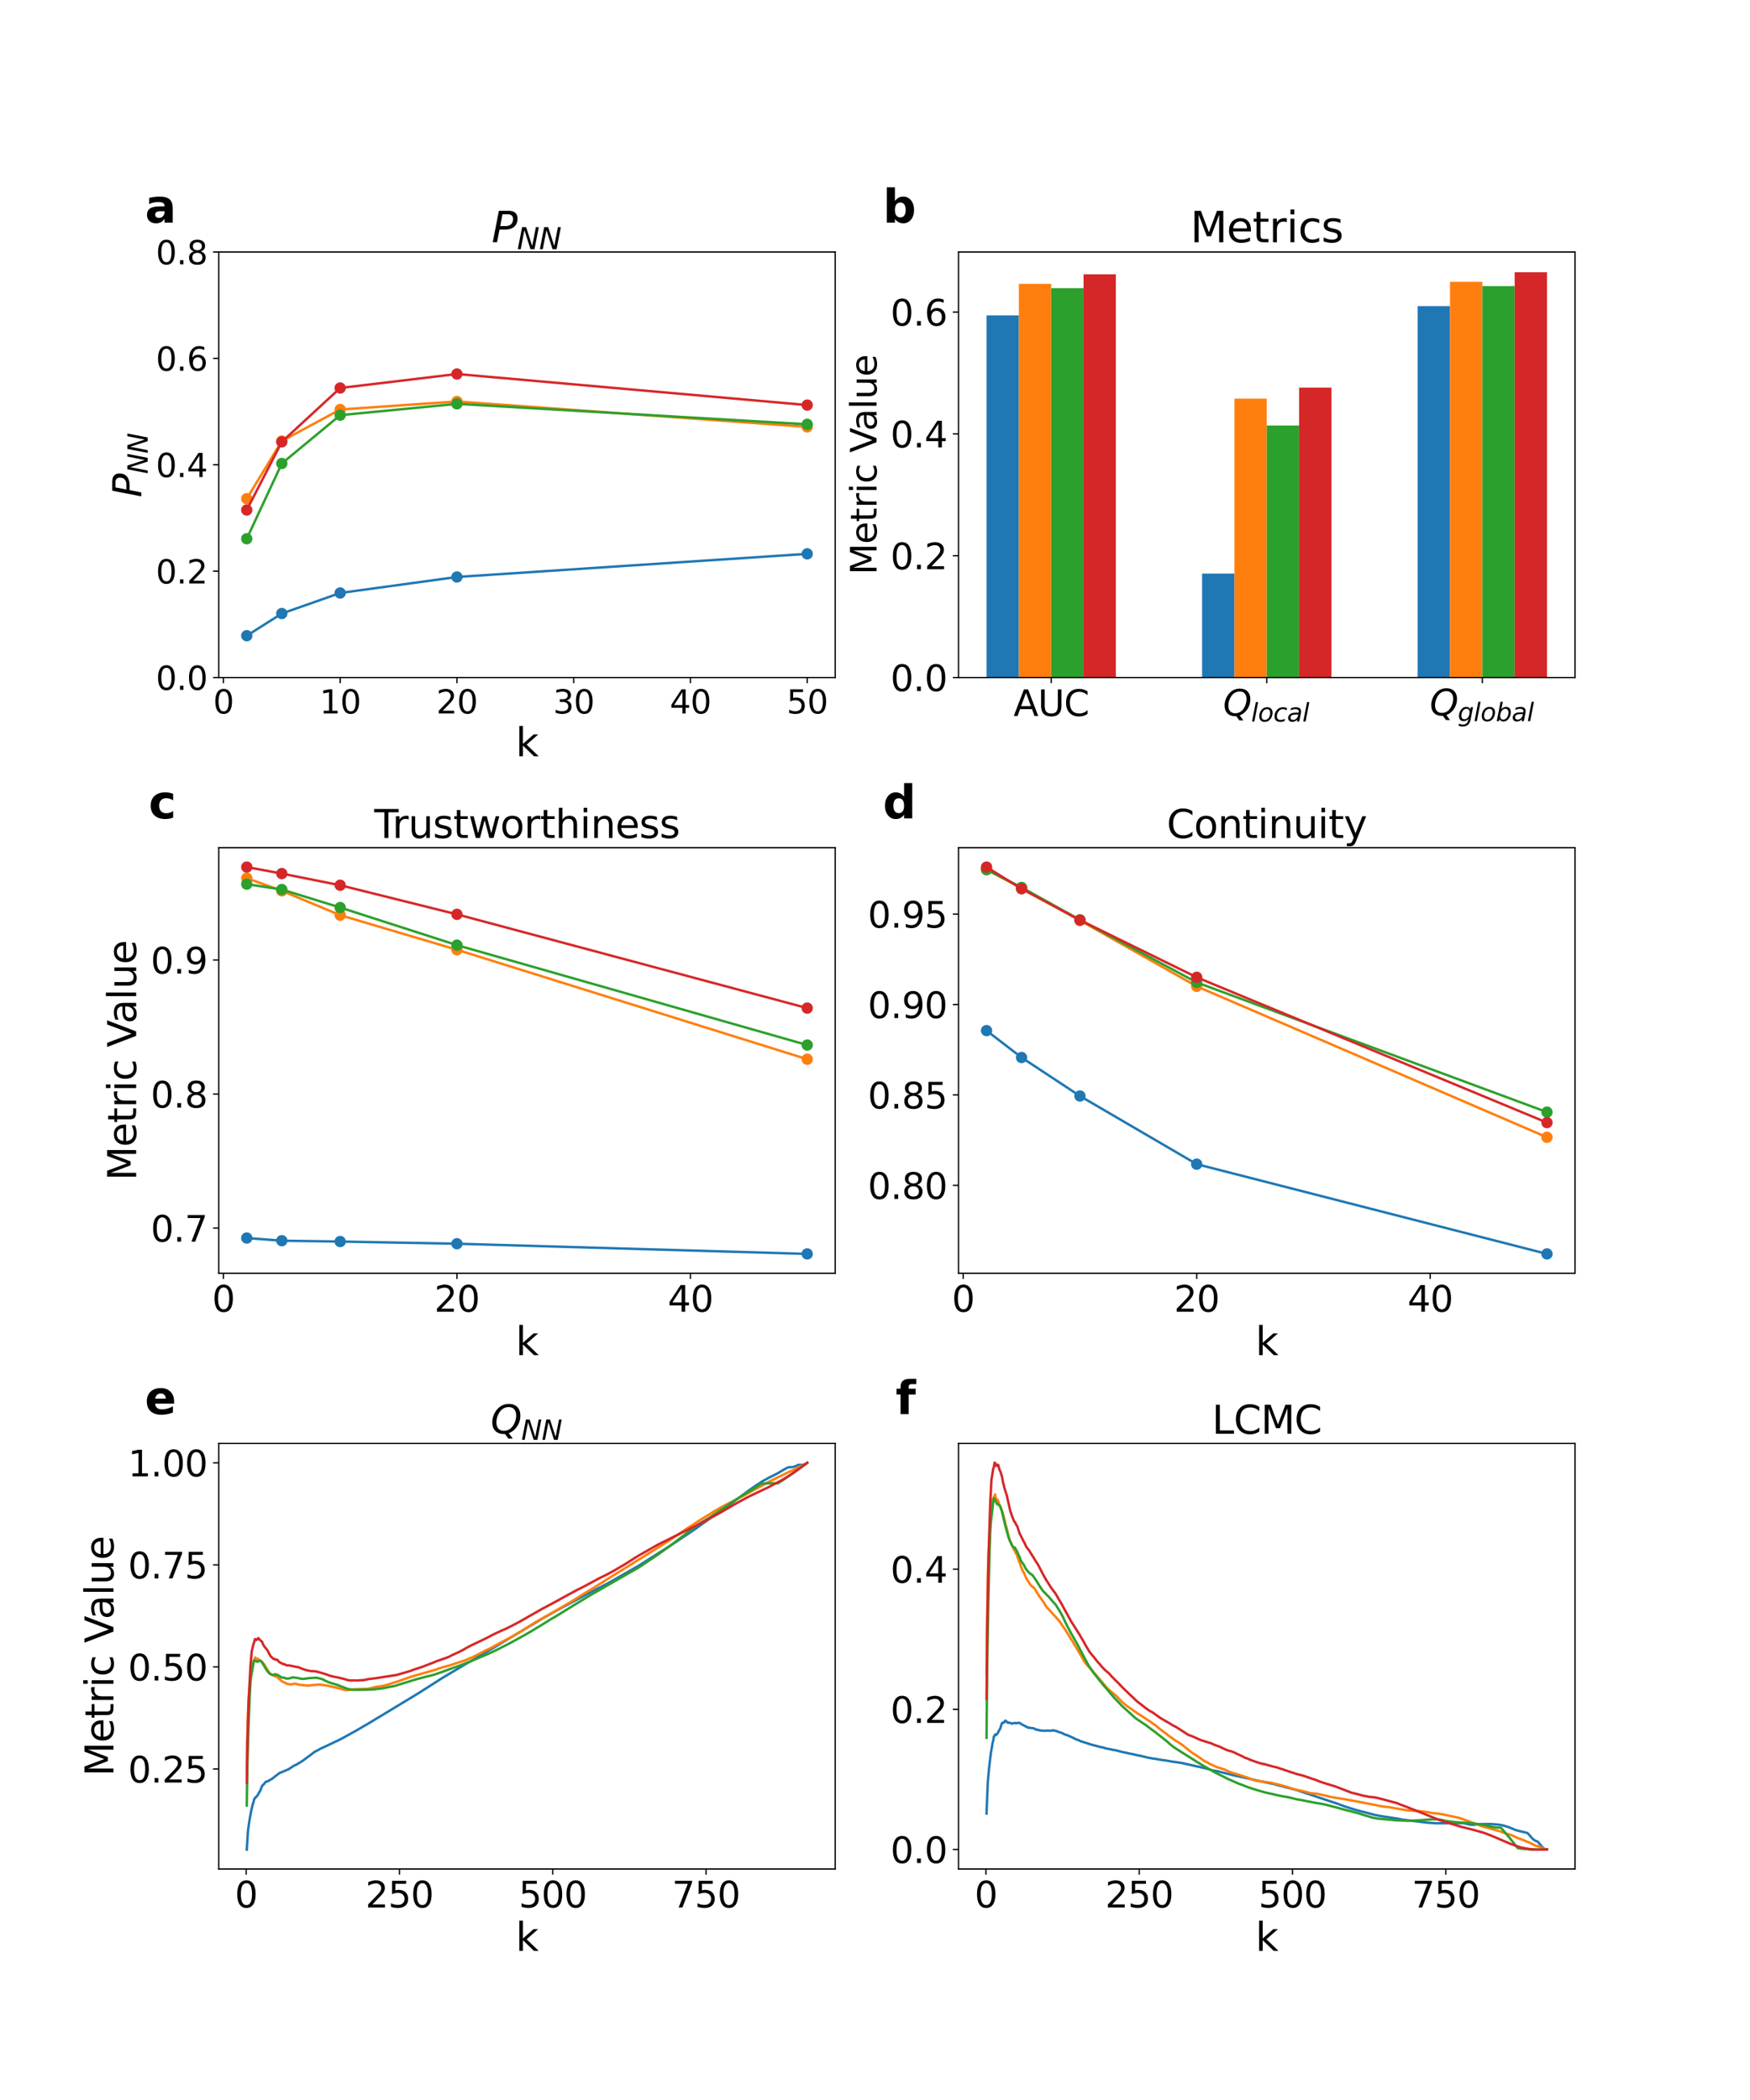 <?xml version="1.0" encoding="utf-8" standalone="no"?>
<!DOCTYPE svg PUBLIC "-//W3C//DTD SVG 1.1//EN"
  "http://www.w3.org/Graphics/SVG/1.1/DTD/svg11.dtd">
<svg xmlns:xlink="http://www.w3.org/1999/xlink" width="1080pt" height="1296pt" viewBox="0 0 1080 1296" xmlns="http://www.w3.org/2000/svg" version="1.1">
 <defs>
  <style type="text/css">*{stroke-linejoin: round; stroke-linecap: butt}</style>
 </defs>
 <g id="figure_1">
  <g id="patch_1">
   <path d="M 0 1296 
L 1080 1296 
L 1080 0 
L 0 0 
z
" style="fill: #ffffff"/>
  </g>
  <g id="axes_1">
   <g id="patch_2">
    <path d="M 135 418.131 
L 515.455 418.131 
L 515.455 155.52 
L 135 155.52 
z
" style="fill: #ffffff"/>
   </g>
   <g id="matplotlib.axis_1">
    <g id="xtick_1">
     <g id="line2d_1">
      <defs>
       <path id="m3fda44665b" d="M 0 0 
L 0 3.5 
" style="stroke: #000000; stroke-width: 0.8"/>
      </defs>
      <g>
       <use xlink:href="#m3fda44665b" x="137.882" y="418.131" style="stroke: #000000; stroke-width: 0.8"/>
      </g>
     </g>
     <g id="text_1">
      <!-- 0 -->
      <g transform="translate(131.52 440.327) scale(0.2 -0.2)">
       <defs>
        <path id="DejaVuSans-30" d="M 2034 4250 
Q 1547 4250 1301 3770 
Q 1056 3291 1056 2328 
Q 1056 1369 1301 889 
Q 1547 409 2034 409 
Q 2525 409 2770 889 
Q 3016 1369 3016 2328 
Q 3016 3291 2770 3770 
Q 2525 4250 2034 4250 
z
M 2034 4750 
Q 2819 4750 3233 4129 
Q 3647 3509 3647 2328 
Q 3647 1150 3233 529 
Q 2819 -91 2034 -91 
Q 1250 -91 836 529 
Q 422 1150 422 2328 
Q 422 3509 836 4129 
Q 1250 4750 2034 4750 
z
" transform="scale(0.016)"/>
       </defs>
       <use xlink:href="#DejaVuSans-30"/>
      </g>
     </g>
    </g>
    <g id="xtick_2">
     <g id="line2d_2">
      <g>
       <use xlink:href="#m3fda44665b" x="209.938" y="418.131" style="stroke: #000000; stroke-width: 0.8"/>
      </g>
     </g>
     <g id="text_2">
      <!-- 10 -->
      <g transform="translate(197.213 440.327) scale(0.2 -0.2)">
       <defs>
        <path id="DejaVuSans-31" d="M 794 531 
L 1825 531 
L 1825 4091 
L 703 3866 
L 703 4441 
L 1819 4666 
L 2450 4666 
L 2450 531 
L 3481 531 
L 3481 0 
L 794 0 
L 794 531 
z
" transform="scale(0.016)"/>
       </defs>
       <use xlink:href="#DejaVuSans-31"/>
       <use xlink:href="#DejaVuSans-30" x="63.623"/>
      </g>
     </g>
    </g>
    <g id="xtick_3">
     <g id="line2d_3">
      <g>
       <use xlink:href="#m3fda44665b" x="281.994" y="418.131" style="stroke: #000000; stroke-width: 0.8"/>
      </g>
     </g>
     <g id="text_3">
      <!-- 20 -->
      <g transform="translate(269.269 440.327) scale(0.2 -0.2)">
       <defs>
        <path id="DejaVuSans-32" d="M 1228 531 
L 3431 531 
L 3431 0 
L 469 0 
L 469 531 
Q 828 903 1448 1529 
Q 2069 2156 2228 2338 
Q 2531 2678 2651 2914 
Q 2772 3150 2772 3378 
Q 2772 3750 2511 3984 
Q 2250 4219 1831 4219 
Q 1534 4219 1204 4116 
Q 875 4013 500 3803 
L 500 4441 
Q 881 4594 1212 4672 
Q 1544 4750 1819 4750 
Q 2544 4750 2975 4387 
Q 3406 4025 3406 3419 
Q 3406 3131 3298 2873 
Q 3191 2616 2906 2266 
Q 2828 2175 2409 1742 
Q 1991 1309 1228 531 
z
" transform="scale(0.016)"/>
       </defs>
       <use xlink:href="#DejaVuSans-32"/>
       <use xlink:href="#DejaVuSans-30" x="63.623"/>
      </g>
     </g>
    </g>
    <g id="xtick_4">
     <g id="line2d_4">
      <g>
       <use xlink:href="#m3fda44665b" x="354.05" y="418.131" style="stroke: #000000; stroke-width: 0.8"/>
      </g>
     </g>
     <g id="text_4">
      <!-- 30 -->
      <g transform="translate(341.325 440.327) scale(0.2 -0.2)">
       <defs>
        <path id="DejaVuSans-33" d="M 2597 2516 
Q 3050 2419 3304 2112 
Q 3559 1806 3559 1356 
Q 3559 666 3084 287 
Q 2609 -91 1734 -91 
Q 1441 -91 1130 -33 
Q 819 25 488 141 
L 488 750 
Q 750 597 1062 519 
Q 1375 441 1716 441 
Q 2309 441 2620 675 
Q 2931 909 2931 1356 
Q 2931 1769 2642 2001 
Q 2353 2234 1838 2234 
L 1294 2234 
L 1294 2753 
L 1863 2753 
Q 2328 2753 2575 2939 
Q 2822 3125 2822 3475 
Q 2822 3834 2567 4026 
Q 2313 4219 1838 4219 
Q 1578 4219 1281 4162 
Q 984 4106 628 3988 
L 628 4550 
Q 988 4650 1302 4700 
Q 1616 4750 1894 4750 
Q 2613 4750 3031 4423 
Q 3450 4097 3450 3541 
Q 3450 3153 3228 2886 
Q 3006 2619 2597 2516 
z
" transform="scale(0.016)"/>
       </defs>
       <use xlink:href="#DejaVuSans-33"/>
       <use xlink:href="#DejaVuSans-30" x="63.623"/>
      </g>
     </g>
    </g>
    <g id="xtick_5">
     <g id="line2d_5">
      <g>
       <use xlink:href="#m3fda44665b" x="426.105" y="418.131" style="stroke: #000000; stroke-width: 0.8"/>
      </g>
     </g>
     <g id="text_5">
      <!-- 40 -->
      <g transform="translate(413.38 440.327) scale(0.2 -0.2)">
       <defs>
        <path id="DejaVuSans-34" d="M 2419 4116 
L 825 1625 
L 2419 1625 
L 2419 4116 
z
M 2253 4666 
L 3047 4666 
L 3047 1625 
L 3713 1625 
L 3713 1100 
L 3047 1100 
L 3047 0 
L 2419 0 
L 2419 1100 
L 313 1100 
L 313 1709 
L 2253 4666 
z
" transform="scale(0.016)"/>
       </defs>
       <use xlink:href="#DejaVuSans-34"/>
       <use xlink:href="#DejaVuSans-30" x="63.623"/>
      </g>
     </g>
    </g>
    <g id="xtick_6">
     <g id="line2d_6">
      <g>
       <use xlink:href="#m3fda44665b" x="498.161" y="418.131" style="stroke: #000000; stroke-width: 0.8"/>
      </g>
     </g>
     <g id="text_6">
      <!-- 50 -->
      <g transform="translate(485.436 440.327) scale(0.2 -0.2)">
       <defs>
        <path id="DejaVuSans-35" d="M 691 4666 
L 3169 4666 
L 3169 4134 
L 1269 4134 
L 1269 2991 
Q 1406 3038 1543 3061 
Q 1681 3084 1819 3084 
Q 2600 3084 3056 2656 
Q 3513 2228 3513 1497 
Q 3513 744 3044 326 
Q 2575 -91 1722 -91 
Q 1428 -91 1123 -41 
Q 819 9 494 109 
L 494 744 
Q 775 591 1075 516 
Q 1375 441 1709 441 
Q 2250 441 2565 725 
Q 2881 1009 2881 1497 
Q 2881 1984 2565 2268 
Q 2250 2553 1709 2553 
Q 1456 2553 1204 2497 
Q 953 2441 691 2322 
L 691 4666 
z
" transform="scale(0.016)"/>
       </defs>
       <use xlink:href="#DejaVuSans-35"/>
       <use xlink:href="#DejaVuSans-30" x="63.623"/>
      </g>
     </g>
    </g>
    <g id="text_7">
     <!-- k -->
     <g transform="translate(318.279 466.723) scale(0.24 -0.24)">
      <defs>
       <path id="DejaVuSans-6b" d="M 581 4863 
L 1159 4863 
L 1159 1991 
L 2875 3500 
L 3609 3500 
L 1753 1863 
L 3688 0 
L 2938 0 
L 1159 1709 
L 1159 0 
L 581 0 
L 581 4863 
z
" transform="scale(0.016)"/>
      </defs>
      <use xlink:href="#DejaVuSans-6b"/>
     </g>
    </g>
   </g>
   <g id="matplotlib.axis_2">
    <g id="ytick_1">
     <g id="line2d_7">
      <defs>
       <path id="m210d995f56" d="M 0 0 
L -3.5 0 
" style="stroke: #000000; stroke-width: 0.8"/>
      </defs>
      <g>
       <use xlink:href="#m210d995f56" x="135" y="418.131" style="stroke: #000000; stroke-width: 0.8"/>
      </g>
     </g>
     <g id="text_8">
      <!-- 0.0 -->
      <g transform="translate(96.194 425.729) scale(0.2 -0.2)">
       <defs>
        <path id="DejaVuSans-2e" d="M 684 794 
L 1344 794 
L 1344 0 
L 684 0 
L 684 794 
z
" transform="scale(0.016)"/>
       </defs>
       <use xlink:href="#DejaVuSans-30"/>
       <use xlink:href="#DejaVuSans-2e" x="63.623"/>
       <use xlink:href="#DejaVuSans-30" x="95.41"/>
      </g>
     </g>
    </g>
    <g id="ytick_2">
     <g id="line2d_8">
      <g>
       <use xlink:href="#m210d995f56" x="135" y="352.478" style="stroke: #000000; stroke-width: 0.8"/>
      </g>
     </g>
     <g id="text_9">
      <!-- 0.2 -->
      <g transform="translate(96.194 360.076) scale(0.2 -0.2)">
       <use xlink:href="#DejaVuSans-30"/>
       <use xlink:href="#DejaVuSans-2e" x="63.623"/>
       <use xlink:href="#DejaVuSans-32" x="95.41"/>
      </g>
     </g>
    </g>
    <g id="ytick_3">
     <g id="line2d_9">
      <g>
       <use xlink:href="#m210d995f56" x="135" y="286.825" style="stroke: #000000; stroke-width: 0.8"/>
      </g>
     </g>
     <g id="text_10">
      <!-- 0.4 -->
      <g transform="translate(96.194 294.424) scale(0.2 -0.2)">
       <use xlink:href="#DejaVuSans-30"/>
       <use xlink:href="#DejaVuSans-2e" x="63.623"/>
       <use xlink:href="#DejaVuSans-34" x="95.41"/>
      </g>
     </g>
    </g>
    <g id="ytick_4">
     <g id="line2d_10">
      <g>
       <use xlink:href="#m210d995f56" x="135" y="221.173" style="stroke: #000000; stroke-width: 0.8"/>
      </g>
     </g>
     <g id="text_11">
      <!-- 0.6 -->
      <g transform="translate(96.194 228.771) scale(0.2 -0.2)">
       <defs>
        <path id="DejaVuSans-36" d="M 2113 2584 
Q 1688 2584 1439 2293 
Q 1191 2003 1191 1497 
Q 1191 994 1439 701 
Q 1688 409 2113 409 
Q 2538 409 2786 701 
Q 3034 994 3034 1497 
Q 3034 2003 2786 2293 
Q 2538 2584 2113 2584 
z
M 3366 4563 
L 3366 3988 
Q 3128 4100 2886 4159 
Q 2644 4219 2406 4219 
Q 1781 4219 1451 3797 
Q 1122 3375 1075 2522 
Q 1259 2794 1537 2939 
Q 1816 3084 2150 3084 
Q 2853 3084 3261 2657 
Q 3669 2231 3669 1497 
Q 3669 778 3244 343 
Q 2819 -91 2113 -91 
Q 1303 -91 875 529 
Q 447 1150 447 2328 
Q 447 3434 972 4092 
Q 1497 4750 2381 4750 
Q 2619 4750 2861 4703 
Q 3103 4656 3366 4563 
z
" transform="scale(0.016)"/>
       </defs>
       <use xlink:href="#DejaVuSans-30"/>
       <use xlink:href="#DejaVuSans-2e" x="63.623"/>
       <use xlink:href="#DejaVuSans-36" x="95.41"/>
      </g>
     </g>
    </g>
    <g id="ytick_5">
     <g id="line2d_11">
      <g>
       <use xlink:href="#m210d995f56" x="135" y="155.52" style="stroke: #000000; stroke-width: 0.8"/>
      </g>
     </g>
     <g id="text_12">
      <!-- 0.8 -->
      <g transform="translate(96.194 163.118) scale(0.2 -0.2)">
       <defs>
        <path id="DejaVuSans-38" d="M 2034 2216 
Q 1584 2216 1326 1975 
Q 1069 1734 1069 1313 
Q 1069 891 1326 650 
Q 1584 409 2034 409 
Q 2484 409 2743 651 
Q 3003 894 3003 1313 
Q 3003 1734 2745 1975 
Q 2488 2216 2034 2216 
z
M 1403 2484 
Q 997 2584 770 2862 
Q 544 3141 544 3541 
Q 544 4100 942 4425 
Q 1341 4750 2034 4750 
Q 2731 4750 3128 4425 
Q 3525 4100 3525 3541 
Q 3525 3141 3298 2862 
Q 3072 2584 2669 2484 
Q 3125 2378 3379 2068 
Q 3634 1759 3634 1313 
Q 3634 634 3220 271 
Q 2806 -91 2034 -91 
Q 1263 -91 848 271 
Q 434 634 434 1313 
Q 434 1759 690 2068 
Q 947 2378 1403 2484 
z
M 1172 3481 
Q 1172 3119 1398 2916 
Q 1625 2713 2034 2713 
Q 2441 2713 2670 2916 
Q 2900 3119 2900 3481 
Q 2900 3844 2670 4047 
Q 2441 4250 2034 4250 
Q 1625 4250 1398 4047 
Q 1172 3844 1172 3481 
z
" transform="scale(0.016)"/>
       </defs>
       <use xlink:href="#DejaVuSans-30"/>
       <use xlink:href="#DejaVuSans-2e" x="63.623"/>
       <use xlink:href="#DejaVuSans-38" x="95.41"/>
      </g>
     </g>
    </g>
    <g id="text_13">
     <!-- $P_{NN}$ -->
     <g transform="translate(87.203 306.985) rotate(-90) scale(0.24 -0.24)">
      <defs>
       <path id="DejaVuSans-Oblique-50" d="M 1081 4666 
L 2541 4666 
Q 3178 4666 3512 4369 
Q 3847 4072 3847 3500 
Q 3847 2731 3353 2303 
Q 2859 1875 1966 1875 
L 1172 1875 
L 806 0 
L 172 0 
L 1081 4666 
z
M 1613 4147 
L 1275 2394 
L 2069 2394 
Q 2606 2394 2893 2669 
Q 3181 2944 3181 3456 
Q 3181 3784 2986 3965 
Q 2791 4147 2438 4147 
L 1613 4147 
z
" transform="scale(0.016)"/>
       <path id="DejaVuSans-Oblique-4e" d="M 1081 4666 
L 1931 4666 
L 3219 666 
L 4000 4666 
L 4616 4666 
L 3706 0 
L 2853 0 
L 1569 4025 
L 788 0 
L 172 0 
L 1081 4666 
z
" transform="scale(0.016)"/>
      </defs>
      <use xlink:href="#DejaVuSans-Oblique-50" transform="translate(0 0.094)"/>
      <use xlink:href="#DejaVuSans-Oblique-4e" transform="translate(60.303 -16.312) scale(0.7)"/>
      <use xlink:href="#DejaVuSans-Oblique-4e" transform="translate(112.666 -16.312) scale(0.7)"/>
     </g>
    </g>
   </g>
   <g id="line2d_12">
    <path d="M 152.293 392.328 
L 173.91 378.639 
L 209.938 365.952 
L 281.994 356.079 
L 498.161 341.799 
" clip-path="url(#p9e7318e769)" style="fill: none; stroke: #1f77b4; stroke-width: 1.5; stroke-linecap: square"/>
    <defs>
     <path id="m844f991052" d="M 0 3 
C 0.796 3 1.559 2.684 2.121 2.121 
C 2.684 1.559 3 0.796 3 0 
C 3 -0.796 2.684 -1.559 2.121 -2.121 
C 1.559 -2.684 0.796 -3 0 -3 
C -0.796 -3 -1.559 -2.684 -2.121 -2.121 
C -2.684 -1.559 -3 -0.796 -3 0 
C -3 0.796 -2.684 1.559 -2.121 2.121 
C -1.559 2.684 -0.796 3 0 3 
z
" style="stroke: #1f77b4"/>
    </defs>
    <g clip-path="url(#p9e7318e769)">
     <use xlink:href="#m844f991052" x="152.293" y="392.328" style="fill: #1f77b4; stroke: #1f77b4"/>
     <use xlink:href="#m844f991052" x="173.91" y="378.639" style="fill: #1f77b4; stroke: #1f77b4"/>
     <use xlink:href="#m844f991052" x="209.938" y="365.952" style="fill: #1f77b4; stroke: #1f77b4"/>
     <use xlink:href="#m844f991052" x="281.994" y="356.079" style="fill: #1f77b4; stroke: #1f77b4"/>
     <use xlink:href="#m844f991052" x="498.161" y="341.799" style="fill: #1f77b4; stroke: #1f77b4"/>
    </g>
   </g>
   <g id="line2d_13">
    <path d="M 152.293 307.754 
L 173.91 272.204 
L 209.938 252.709 
L 281.994 247.763 
L 498.161 263.46 
" clip-path="url(#p9e7318e769)" style="fill: none; stroke: #ff7f0e; stroke-width: 1.5; stroke-linecap: square"/>
    <defs>
     <path id="me74f8bc549" d="M 0 3 
C 0.796 3 1.559 2.684 2.121 2.121 
C 2.684 1.559 3 0.796 3 0 
C 3 -0.796 2.684 -1.559 2.121 -2.121 
C 1.559 -2.684 0.796 -3 0 -3 
C -0.796 -3 -1.559 -2.684 -2.121 -2.121 
C -2.684 -1.559 -3 -0.796 -3 0 
C -3 0.796 -2.684 1.559 -2.121 2.121 
C -1.559 2.684 -0.796 3 0 3 
z
" style="stroke: #ff7f0e"/>
    </defs>
    <g clip-path="url(#p9e7318e769)">
     <use xlink:href="#me74f8bc549" x="152.293" y="307.754" style="fill: #ff7f0e; stroke: #ff7f0e"/>
     <use xlink:href="#me74f8bc549" x="173.91" y="272.204" style="fill: #ff7f0e; stroke: #ff7f0e"/>
     <use xlink:href="#me74f8bc549" x="209.938" y="252.709" style="fill: #ff7f0e; stroke: #ff7f0e"/>
     <use xlink:href="#me74f8bc549" x="281.994" y="247.763" style="fill: #ff7f0e; stroke: #ff7f0e"/>
     <use xlink:href="#me74f8bc549" x="498.161" y="263.46" style="fill: #ff7f0e; stroke: #ff7f0e"/>
    </g>
   </g>
   <g id="line2d_14">
    <path d="M 152.293 332.481 
L 173.91 286.037 
L 209.938 256.221 
L 281.994 249.233 
L 498.161 261.861 
" clip-path="url(#p9e7318e769)" style="fill: none; stroke: #2ca02c; stroke-width: 1.5; stroke-linecap: square"/>
    <defs>
     <path id="md8de84fa40" d="M 0 3 
C 0.796 3 1.559 2.684 2.121 2.121 
C 2.684 1.559 3 0.796 3 0 
C 3 -0.796 2.684 -1.559 2.121 -2.121 
C 1.559 -2.684 0.796 -3 0 -3 
C -0.796 -3 -1.559 -2.684 -2.121 -2.121 
C -2.684 -1.559 -3 -0.796 -3 0 
C -3 0.796 -2.684 1.559 -2.121 2.121 
C -1.559 2.684 -0.796 3 0 3 
z
" style="stroke: #2ca02c"/>
    </defs>
    <g clip-path="url(#p9e7318e769)">
     <use xlink:href="#md8de84fa40" x="152.293" y="332.481" style="fill: #2ca02c; stroke: #2ca02c"/>
     <use xlink:href="#md8de84fa40" x="173.91" y="286.037" style="fill: #2ca02c; stroke: #2ca02c"/>
     <use xlink:href="#md8de84fa40" x="209.938" y="256.221" style="fill: #2ca02c; stroke: #2ca02c"/>
     <use xlink:href="#md8de84fa40" x="281.994" y="249.233" style="fill: #2ca02c; stroke: #2ca02c"/>
     <use xlink:href="#md8de84fa40" x="498.161" y="261.861" style="fill: #2ca02c; stroke: #2ca02c"/>
    </g>
   </g>
   <g id="line2d_15">
    <path d="M 152.293 314.742 
L 173.91 272.706 
L 209.938 239.449 
L 281.994 230.813 
L 498.161 249.992 
" clip-path="url(#p9e7318e769)" style="fill: none; stroke: #d62728; stroke-width: 1.5; stroke-linecap: square"/>
    <defs>
     <path id="mfa1ee3c39b" d="M 0 3 
C 0.796 3 1.559 2.684 2.121 2.121 
C 2.684 1.559 3 0.796 3 0 
C 3 -0.796 2.684 -1.559 2.121 -2.121 
C 1.559 -2.684 0.796 -3 0 -3 
C -0.796 -3 -1.559 -2.684 -2.121 -2.121 
C -2.684 -1.559 -3 -0.796 -3 0 
C -3 0.796 -2.684 1.559 -2.121 2.121 
C -1.559 2.684 -0.796 3 0 3 
z
" style="stroke: #d62728"/>
    </defs>
    <g clip-path="url(#p9e7318e769)">
     <use xlink:href="#mfa1ee3c39b" x="152.293" y="314.742" style="fill: #d62728; stroke: #d62728"/>
     <use xlink:href="#mfa1ee3c39b" x="173.91" y="272.706" style="fill: #d62728; stroke: #d62728"/>
     <use xlink:href="#mfa1ee3c39b" x="209.938" y="239.449" style="fill: #d62728; stroke: #d62728"/>
     <use xlink:href="#mfa1ee3c39b" x="281.994" y="230.813" style="fill: #d62728; stroke: #d62728"/>
     <use xlink:href="#mfa1ee3c39b" x="498.161" y="249.992" style="fill: #d62728; stroke: #d62728"/>
    </g>
   </g>
   <g id="patch_3">
    <path d="M 135 418.131 
L 135 155.52 
" style="fill: none; stroke: #000000; stroke-width: 0.8; stroke-linejoin: miter; stroke-linecap: square"/>
   </g>
   <g id="patch_4">
    <path d="M 515.455 418.131 
L 515.455 155.52 
" style="fill: none; stroke: #000000; stroke-width: 0.8; stroke-linejoin: miter; stroke-linecap: square"/>
   </g>
   <g id="patch_5">
    <path d="M 135 418.131 
L 515.455 418.131 
" style="fill: none; stroke: #000000; stroke-width: 0.8; stroke-linejoin: miter; stroke-linecap: square"/>
   </g>
   <g id="patch_6">
    <path d="M 135 155.52 
L 515.455 155.52 
" style="fill: none; stroke: #000000; stroke-width: 0.8; stroke-linejoin: miter; stroke-linecap: square"/>
   </g>
   <g id="text_14">
    <!-- a -->
    <g transform="translate(89.473 137.404) scale(0.28 -0.28)">
     <defs>
      <path id="DejaVuSans-Bold-61" d="M 2106 1575 
Q 1756 1575 1579 1456 
Q 1403 1338 1403 1106 
Q 1403 894 1545 773 
Q 1688 653 1941 653 
Q 2256 653 2472 879 
Q 2688 1106 2688 1447 
L 2688 1575 
L 2106 1575 
z
M 3816 1997 
L 3816 0 
L 2688 0 
L 2688 519 
Q 2463 200 2181 54 
Q 1900 -91 1497 -91 
Q 953 -91 614 226 
Q 275 544 275 1050 
Q 275 1666 698 1953 
Q 1122 2241 2028 2241 
L 2688 2241 
L 2688 2328 
Q 2688 2594 2478 2717 
Q 2269 2841 1825 2841 
Q 1466 2841 1156 2769 
Q 847 2697 581 2553 
L 581 3406 
Q 941 3494 1303 3539 
Q 1666 3584 2028 3584 
Q 2975 3584 3395 3211 
Q 3816 2838 3816 1997 
z
" transform="scale(0.016)"/>
     </defs>
     <use xlink:href="#DejaVuSans-Bold-61"/>
    </g>
   </g>
   <g id="text_15">
    <!-- $P_{NN}$ -->
    <g transform="translate(303.387 149.52) scale(0.26 -0.26)">
     <use xlink:href="#DejaVuSans-Oblique-50" transform="translate(0 0.094)"/>
     <use xlink:href="#DejaVuSans-Oblique-4e" transform="translate(60.303 -16.312) scale(0.7)"/>
     <use xlink:href="#DejaVuSans-Oblique-4e" transform="translate(112.666 -16.312) scale(0.7)"/>
    </g>
   </g>
  </g>
  <g id="axes_2">
   <g id="patch_7">
    <path d="M 591.545 418.131 
L 972 418.131 
L 972 155.52 
L 591.545 155.52 
z
" style="fill: #ffffff"/>
   </g>
   <g id="patch_8">
    <path d="M 608.839 418.131 
L 628.793 418.131 
L 628.793 194.634 
L 608.839 194.634 
z
" clip-path="url(#p01b1b85471)" style="fill: #1f77b4"/>
   </g>
   <g id="patch_9">
    <path d="M 741.865 418.131 
L 761.819 418.131 
L 761.819 353.988 
L 741.865 353.988 
z
" clip-path="url(#p01b1b85471)" style="fill: #1f77b4"/>
   </g>
   <g id="patch_10">
    <path d="M 874.891 418.131 
L 894.845 418.131 
L 894.845 188.932 
L 874.891 188.932 
z
" clip-path="url(#p01b1b85471)" style="fill: #1f77b4"/>
   </g>
   <g id="patch_11">
    <path d="M 628.793 418.131 
L 648.747 418.131 
L 648.747 175.159 
L 628.793 175.159 
z
" clip-path="url(#p01b1b85471)" style="fill: #ff7f0e"/>
   </g>
   <g id="patch_12">
    <path d="M 761.819 418.131 
L 781.773 418.131 
L 781.773 246.012 
L 761.819 246.012 
z
" clip-path="url(#p01b1b85471)" style="fill: #ff7f0e"/>
   </g>
   <g id="patch_13">
    <path d="M 894.845 418.131 
L 914.799 418.131 
L 914.799 173.906 
L 894.845 173.906 
z
" clip-path="url(#p01b1b85471)" style="fill: #ff7f0e"/>
   </g>
   <g id="patch_14">
    <path d="M 648.747 418.131 
L 668.701 418.131 
L 668.701 177.83 
L 648.747 177.83 
z
" clip-path="url(#p01b1b85471)" style="fill: #2ca02c"/>
   </g>
   <g id="patch_15">
    <path d="M 781.773 418.131 
L 801.727 418.131 
L 801.727 262.608 
L 781.773 262.608 
z
" clip-path="url(#p01b1b85471)" style="fill: #2ca02c"/>
   </g>
   <g id="patch_16">
    <path d="M 914.799 418.131 
L 934.753 418.131 
L 934.753 176.543 
L 914.799 176.543 
z
" clip-path="url(#p01b1b85471)" style="fill: #2ca02c"/>
   </g>
   <g id="patch_17">
    <path d="M 668.701 418.131 
L 688.654 418.131 
L 688.654 169.288 
L 668.701 169.288 
z
" clip-path="url(#p01b1b85471)" style="fill: #d62728"/>
   </g>
   <g id="patch_18">
    <path d="M 801.727 418.131 
L 821.681 418.131 
L 821.681 239.206 
L 801.727 239.206 
z
" clip-path="url(#p01b1b85471)" style="fill: #d62728"/>
   </g>
   <g id="patch_19">
    <path d="M 934.753 418.131 
L 954.707 418.131 
L 954.707 168.025 
L 934.753 168.025 
z
" clip-path="url(#p01b1b85471)" style="fill: #d62728"/>
   </g>
   <g id="matplotlib.axis_3">
    <g id="xtick_7">
     <g id="line2d_16">
      <g>
       <use xlink:href="#m3fda44665b" x="648.747" y="418.131" style="stroke: #000000; stroke-width: 0.8"/>
      </g>
     </g>
     <g id="text_16">
      <!-- AUC -->
      <g transform="translate(625.49 441.847) scale(0.22 -0.22)">
       <defs>
        <path id="DejaVuSans-41" d="M 2188 4044 
L 1331 1722 
L 3047 1722 
L 2188 4044 
z
M 1831 4666 
L 2547 4666 
L 4325 0 
L 3669 0 
L 3244 1197 
L 1141 1197 
L 716 0 
L 50 0 
L 1831 4666 
z
" transform="scale(0.016)"/>
        <path id="DejaVuSans-55" d="M 556 4666 
L 1191 4666 
L 1191 1831 
Q 1191 1081 1462 751 
Q 1734 422 2344 422 
Q 2950 422 3222 751 
Q 3494 1081 3494 1831 
L 3494 4666 
L 4128 4666 
L 4128 1753 
Q 4128 841 3676 375 
Q 3225 -91 2344 -91 
Q 1459 -91 1007 375 
Q 556 841 556 1753 
L 556 4666 
z
" transform="scale(0.016)"/>
        <path id="DejaVuSans-43" d="M 4122 4306 
L 4122 3641 
Q 3803 3938 3442 4084 
Q 3081 4231 2675 4231 
Q 1875 4231 1450 3742 
Q 1025 3253 1025 2328 
Q 1025 1406 1450 917 
Q 1875 428 2675 428 
Q 3081 428 3442 575 
Q 3803 722 4122 1019 
L 4122 359 
Q 3791 134 3420 21 
Q 3050 -91 2638 -91 
Q 1578 -91 968 557 
Q 359 1206 359 2328 
Q 359 3453 968 4101 
Q 1578 4750 2638 4750 
Q 3056 4750 3426 4639 
Q 3797 4528 4122 4306 
z
" transform="scale(0.016)"/>
       </defs>
       <use xlink:href="#DejaVuSans-41"/>
       <use xlink:href="#DejaVuSans-55" x="68.408"/>
       <use xlink:href="#DejaVuSans-43" x="141.602"/>
      </g>
     </g>
    </g>
    <g id="xtick_8">
     <g id="line2d_17">
      <g>
       <use xlink:href="#m3fda44665b" x="781.773" y="418.131" style="stroke: #000000; stroke-width: 0.8"/>
      </g>
     </g>
     <g id="text_17">
      <!-- $Q_{local}$ -->
      <g transform="translate(754.823 441.847) scale(0.22 -0.22)">
       <defs>
        <path id="DejaVuSans-Oblique-51" d="M 2309 -84 
Q 2275 -88 2237 -89 
Q 2200 -91 2125 -91 
Q 1250 -91 756 411 
Q 263 913 263 1797 
Q 263 2319 452 2844 
Q 641 3369 978 3788 
Q 1369 4269 1858 4509 
Q 2347 4750 2938 4750 
Q 3794 4750 4287 4245 
Q 4781 3741 4781 2869 
Q 4781 1928 4265 1147 
Q 3750 366 2919 44 
L 3553 -825 
L 2847 -825 
L 2309 -84 
z
M 2919 4238 
Q 2400 4238 2003 3986 
Q 1606 3734 1313 3219 
Q 1125 2891 1026 2522 
Q 928 2153 928 1778 
Q 928 1128 1239 775 
Q 1550 422 2119 422 
Q 2631 422 3032 676 
Q 3434 931 3719 1434 
Q 3909 1772 4009 2142 
Q 4109 2513 4109 2881 
Q 4109 3528 3796 3883 
Q 3484 4238 2919 4238 
z
" transform="scale(0.016)"/>
        <path id="DejaVuSans-Oblique-6c" d="M 1172 4863 
L 1747 4863 
L 800 0 
L 225 0 
L 1172 4863 
z
" transform="scale(0.016)"/>
        <path id="DejaVuSans-Oblique-6f" d="M 1625 -91 
Q 1009 -91 651 289 
Q 294 669 294 1325 
Q 294 1706 417 2101 
Q 541 2497 738 2766 
Q 1047 3184 1428 3384 
Q 1809 3584 2291 3584 
Q 2888 3584 3255 3212 
Q 3622 2841 3622 2241 
Q 3622 1825 3500 1412 
Q 3378 1000 3181 728 
Q 2875 309 2494 109 
Q 2113 -91 1625 -91 
z
M 891 1344 
Q 891 869 1089 633 
Q 1288 397 1691 397 
Q 2269 397 2648 901 
Q 3028 1406 3028 2181 
Q 3028 2634 2825 2865 
Q 2622 3097 2228 3097 
Q 1903 3097 1650 2945 
Q 1397 2794 1197 2484 
Q 1050 2253 970 1956 
Q 891 1659 891 1344 
z
" transform="scale(0.016)"/>
        <path id="DejaVuSans-Oblique-63" d="M 3431 3366 
L 3316 2797 
Q 3109 2947 2876 3022 
Q 2644 3097 2394 3097 
Q 2119 3097 1870 3000 
Q 1622 2903 1453 2725 
Q 1184 2453 1037 2087 
Q 891 1722 891 1331 
Q 891 859 1127 628 
Q 1363 397 1844 397 
Q 2081 397 2348 469 
Q 2616 541 2906 684 
L 2797 116 
Q 2547 13 2283 -39 
Q 2019 -91 1741 -91 
Q 1044 -91 669 257 
Q 294 606 294 1253 
Q 294 1797 489 2255 
Q 684 2713 1069 3078 
Q 1331 3328 1684 3456 
Q 2038 3584 2456 3584 
Q 2700 3584 2940 3529 
Q 3181 3475 3431 3366 
z
" transform="scale(0.016)"/>
        <path id="DejaVuSans-Oblique-61" d="M 3438 1997 
L 3047 0 
L 2472 0 
L 2578 531 
Q 2325 219 2001 64 
Q 1678 -91 1281 -91 
Q 834 -91 548 182 
Q 263 456 263 884 
Q 263 1497 752 1853 
Q 1241 2209 2100 2209 
L 2900 2209 
L 2931 2363 
Q 2938 2388 2941 2417 
Q 2944 2447 2944 2509 
Q 2944 2788 2717 2942 
Q 2491 3097 2081 3097 
Q 1800 3097 1504 3025 
Q 1209 2953 897 2809 
L 997 3341 
Q 1322 3463 1633 3523 
Q 1944 3584 2234 3584 
Q 2853 3584 3176 3315 
Q 3500 3047 3500 2534 
Q 3500 2431 3484 2292 
Q 3469 2153 3438 1997 
z
M 2816 1759 
L 2241 1759 
Q 1534 1759 1195 1570 
Q 856 1381 856 984 
Q 856 709 1029 553 
Q 1203 397 1509 397 
Q 1978 397 2328 733 
Q 2678 1069 2791 1631 
L 2816 1759 
z
" transform="scale(0.016)"/>
       </defs>
       <use xlink:href="#DejaVuSans-Oblique-51" transform="translate(0 0.781)"/>
       <use xlink:href="#DejaVuSans-Oblique-6c" transform="translate(78.711 -15.625) scale(0.7)"/>
       <use xlink:href="#DejaVuSans-Oblique-6f" transform="translate(98.159 -15.625) scale(0.7)"/>
       <use xlink:href="#DejaVuSans-Oblique-63" transform="translate(140.986 -15.625) scale(0.7)"/>
       <use xlink:href="#DejaVuSans-Oblique-61" transform="translate(179.473 -15.625) scale(0.7)"/>
       <use xlink:href="#DejaVuSans-Oblique-6c" transform="translate(222.368 -15.625) scale(0.7)"/>
      </g>
     </g>
    </g>
    <g id="xtick_9">
     <g id="line2d_18">
      <g>
       <use xlink:href="#m3fda44665b" x="914.799" y="418.131" style="stroke: #000000; stroke-width: 0.8"/>
      </g>
     </g>
     <g id="text_18">
      <!-- $Q_{global}$ -->
      <g transform="translate(882.349 441.631) scale(0.22 -0.22)">
       <defs>
        <path id="DejaVuSans-Oblique-67" d="M 3816 3500 
L 3219 434 
Q 3047 -456 2561 -893 
Q 2075 -1331 1253 -1331 
Q 950 -1331 690 -1286 
Q 431 -1241 206 -1147 
L 313 -588 
Q 525 -725 762 -790 
Q 1000 -856 1269 -856 
Q 1816 -856 2167 -557 
Q 2519 -259 2631 300 
L 2681 563 
Q 2441 288 2122 144 
Q 1803 0 1434 0 
Q 903 0 598 351 
Q 294 703 294 1319 
Q 294 1803 478 2267 
Q 663 2731 997 3091 
Q 1219 3328 1514 3456 
Q 1809 3584 2131 3584 
Q 2484 3584 2746 3420 
Q 3009 3256 3138 2956 
L 3238 3500 
L 3816 3500 
z
M 2950 2216 
Q 2950 2641 2750 2872 
Q 2550 3103 2181 3103 
Q 1953 3103 1747 3012 
Q 1541 2922 1394 2759 
Q 1156 2491 1023 2127 
Q 891 1763 891 1375 
Q 891 944 1092 712 
Q 1294 481 1672 481 
Q 2219 481 2584 976 
Q 2950 1472 2950 2216 
z
" transform="scale(0.016)"/>
        <path id="DejaVuSans-Oblique-62" d="M 3169 2138 
Q 3169 2591 2961 2847 
Q 2753 3103 2388 3103 
Q 2122 3103 1889 2973 
Q 1656 2844 1484 2597 
Q 1303 2338 1198 1995 
Q 1094 1653 1094 1313 
Q 1094 881 1298 636 
Q 1503 391 1863 391 
Q 2134 391 2365 517 
Q 2597 644 2772 891 
Q 2950 1147 3059 1487 
Q 3169 1828 3169 2138 
z
M 1381 2969 
Q 1594 3256 1914 3420 
Q 2234 3584 2584 3584 
Q 3122 3584 3439 3221 
Q 3756 2859 3756 2241 
Q 3756 1734 3570 1259 
Q 3384 784 3041 416 
Q 2816 172 2522 40 
Q 2228 -91 1906 -91 
Q 1566 -91 1316 65 
Q 1066 222 909 531 
L 806 0 
L 231 0 
L 1178 4863 
L 1753 4863 
L 1381 2969 
z
" transform="scale(0.016)"/>
       </defs>
       <use xlink:href="#DejaVuSans-Oblique-51" transform="translate(0 0.781)"/>
       <use xlink:href="#DejaVuSans-Oblique-67" transform="translate(78.711 -15.625) scale(0.7)"/>
       <use xlink:href="#DejaVuSans-Oblique-6c" transform="translate(123.145 -15.625) scale(0.7)"/>
       <use xlink:href="#DejaVuSans-Oblique-6f" transform="translate(142.593 -15.625) scale(0.7)"/>
       <use xlink:href="#DejaVuSans-Oblique-62" transform="translate(185.42 -15.625) scale(0.7)"/>
       <use xlink:href="#DejaVuSans-Oblique-61" transform="translate(229.854 -15.625) scale(0.7)"/>
       <use xlink:href="#DejaVuSans-Oblique-6c" transform="translate(272.749 -15.625) scale(0.7)"/>
      </g>
     </g>
    </g>
   </g>
   <g id="matplotlib.axis_4">
    <g id="ytick_6">
     <g id="line2d_19">
      <g>
       <use xlink:href="#m210d995f56" x="591.545" y="418.131" style="stroke: #000000; stroke-width: 0.8"/>
      </g>
     </g>
     <g id="text_19">
      <!-- 0.0 -->
      <g transform="translate(549.559 426.489) scale(0.22 -0.22)">
       <use xlink:href="#DejaVuSans-30"/>
       <use xlink:href="#DejaVuSans-2e" x="63.623"/>
       <use xlink:href="#DejaVuSans-30" x="95.41"/>
      </g>
     </g>
    </g>
    <g id="ytick_7">
     <g id="line2d_20">
      <g>
       <use xlink:href="#m210d995f56" x="591.545" y="342.947" style="stroke: #000000; stroke-width: 0.8"/>
      </g>
     </g>
     <g id="text_20">
      <!-- 0.2 -->
      <g transform="translate(549.559 351.306) scale(0.22 -0.22)">
       <use xlink:href="#DejaVuSans-30"/>
       <use xlink:href="#DejaVuSans-2e" x="63.623"/>
       <use xlink:href="#DejaVuSans-32" x="95.41"/>
      </g>
     </g>
    </g>
    <g id="ytick_8">
     <g id="line2d_21">
      <g>
       <use xlink:href="#m210d995f56" x="591.545" y="267.764" style="stroke: #000000; stroke-width: 0.8"/>
      </g>
     </g>
     <g id="text_21">
      <!-- 0.4 -->
      <g transform="translate(549.559 276.123) scale(0.22 -0.22)">
       <use xlink:href="#DejaVuSans-30"/>
       <use xlink:href="#DejaVuSans-2e" x="63.623"/>
       <use xlink:href="#DejaVuSans-34" x="95.41"/>
      </g>
     </g>
    </g>
    <g id="ytick_9">
     <g id="line2d_22">
      <g>
       <use xlink:href="#m210d995f56" x="591.545" y="192.581" style="stroke: #000000; stroke-width: 0.8"/>
      </g>
     </g>
     <g id="text_22">
      <!-- 0.6 -->
      <g transform="translate(549.559 200.939) scale(0.22 -0.22)">
       <use xlink:href="#DejaVuSans-30"/>
       <use xlink:href="#DejaVuSans-2e" x="63.623"/>
       <use xlink:href="#DejaVuSans-36" x="95.41"/>
      </g>
     </g>
    </g>
    <g id="text_23">
     <!-- Metric Value -->
     <g transform="translate(540.983 354.728) rotate(-90) scale(0.22 -0.22)">
      <defs>
       <path id="DejaVuSans-4d" d="M 628 4666 
L 1569 4666 
L 2759 1491 
L 3956 4666 
L 4897 4666 
L 4897 0 
L 4281 0 
L 4281 4097 
L 3078 897 
L 2444 897 
L 1241 4097 
L 1241 0 
L 628 0 
L 628 4666 
z
" transform="scale(0.016)"/>
       <path id="DejaVuSans-65" d="M 3597 1894 
L 3597 1613 
L 953 1613 
Q 991 1019 1311 708 
Q 1631 397 2203 397 
Q 2534 397 2845 478 
Q 3156 559 3463 722 
L 3463 178 
Q 3153 47 2828 -22 
Q 2503 -91 2169 -91 
Q 1331 -91 842 396 
Q 353 884 353 1716 
Q 353 2575 817 3079 
Q 1281 3584 2069 3584 
Q 2775 3584 3186 3129 
Q 3597 2675 3597 1894 
z
M 3022 2063 
Q 3016 2534 2758 2815 
Q 2500 3097 2075 3097 
Q 1594 3097 1305 2825 
Q 1016 2553 972 2059 
L 3022 2063 
z
" transform="scale(0.016)"/>
       <path id="DejaVuSans-74" d="M 1172 4494 
L 1172 3500 
L 2356 3500 
L 2356 3053 
L 1172 3053 
L 1172 1153 
Q 1172 725 1289 603 
Q 1406 481 1766 481 
L 2356 481 
L 2356 0 
L 1766 0 
Q 1100 0 847 248 
Q 594 497 594 1153 
L 594 3053 
L 172 3053 
L 172 3500 
L 594 3500 
L 594 4494 
L 1172 4494 
z
" transform="scale(0.016)"/>
       <path id="DejaVuSans-72" d="M 2631 2963 
Q 2534 3019 2420 3045 
Q 2306 3072 2169 3072 
Q 1681 3072 1420 2755 
Q 1159 2438 1159 1844 
L 1159 0 
L 581 0 
L 581 3500 
L 1159 3500 
L 1159 2956 
Q 1341 3275 1631 3429 
Q 1922 3584 2338 3584 
Q 2397 3584 2469 3576 
Q 2541 3569 2628 3553 
L 2631 2963 
z
" transform="scale(0.016)"/>
       <path id="DejaVuSans-69" d="M 603 3500 
L 1178 3500 
L 1178 0 
L 603 0 
L 603 3500 
z
M 603 4863 
L 1178 4863 
L 1178 4134 
L 603 4134 
L 603 4863 
z
" transform="scale(0.016)"/>
       <path id="DejaVuSans-63" d="M 3122 3366 
L 3122 2828 
Q 2878 2963 2633 3030 
Q 2388 3097 2138 3097 
Q 1578 3097 1268 2742 
Q 959 2388 959 1747 
Q 959 1106 1268 751 
Q 1578 397 2138 397 
Q 2388 397 2633 464 
Q 2878 531 3122 666 
L 3122 134 
Q 2881 22 2623 -34 
Q 2366 -91 2075 -91 
Q 1284 -91 818 406 
Q 353 903 353 1747 
Q 353 2603 823 3093 
Q 1294 3584 2113 3584 
Q 2378 3584 2631 3529 
Q 2884 3475 3122 3366 
z
" transform="scale(0.016)"/>
       <path id="DejaVuSans-20" transform="scale(0.016)"/>
       <path id="DejaVuSans-56" d="M 1831 0 
L 50 4666 
L 709 4666 
L 2188 738 
L 3669 4666 
L 4325 4666 
L 2547 0 
L 1831 0 
z
" transform="scale(0.016)"/>
       <path id="DejaVuSans-61" d="M 2194 1759 
Q 1497 1759 1228 1600 
Q 959 1441 959 1056 
Q 959 750 1161 570 
Q 1363 391 1709 391 
Q 2188 391 2477 730 
Q 2766 1069 2766 1631 
L 2766 1759 
L 2194 1759 
z
M 3341 1997 
L 3341 0 
L 2766 0 
L 2766 531 
Q 2569 213 2275 61 
Q 1981 -91 1556 -91 
Q 1019 -91 701 211 
Q 384 513 384 1019 
Q 384 1609 779 1909 
Q 1175 2209 1959 2209 
L 2766 2209 
L 2766 2266 
Q 2766 2663 2505 2880 
Q 2244 3097 1772 3097 
Q 1472 3097 1187 3025 
Q 903 2953 641 2809 
L 641 3341 
Q 956 3463 1253 3523 
Q 1550 3584 1831 3584 
Q 2591 3584 2966 3190 
Q 3341 2797 3341 1997 
z
" transform="scale(0.016)"/>
       <path id="DejaVuSans-6c" d="M 603 4863 
L 1178 4863 
L 1178 0 
L 603 0 
L 603 4863 
z
" transform="scale(0.016)"/>
       <path id="DejaVuSans-75" d="M 544 1381 
L 544 3500 
L 1119 3500 
L 1119 1403 
Q 1119 906 1312 657 
Q 1506 409 1894 409 
Q 2359 409 2629 706 
Q 2900 1003 2900 1516 
L 2900 3500 
L 3475 3500 
L 3475 0 
L 2900 0 
L 2900 538 
Q 2691 219 2414 64 
Q 2138 -91 1772 -91 
Q 1169 -91 856 284 
Q 544 659 544 1381 
z
M 1991 3584 
L 1991 3584 
z
" transform="scale(0.016)"/>
      </defs>
      <use xlink:href="#DejaVuSans-4d"/>
      <use xlink:href="#DejaVuSans-65" x="86.279"/>
      <use xlink:href="#DejaVuSans-74" x="147.803"/>
      <use xlink:href="#DejaVuSans-72" x="187.012"/>
      <use xlink:href="#DejaVuSans-69" x="228.125"/>
      <use xlink:href="#DejaVuSans-63" x="255.908"/>
      <use xlink:href="#DejaVuSans-20" x="310.889"/>
      <use xlink:href="#DejaVuSans-56" x="342.676"/>
      <use xlink:href="#DejaVuSans-61" x="403.334"/>
      <use xlink:href="#DejaVuSans-6c" x="464.613"/>
      <use xlink:href="#DejaVuSans-75" x="492.396"/>
      <use xlink:href="#DejaVuSans-65" x="555.775"/>
     </g>
    </g>
   </g>
   <g id="patch_20">
    <path d="M 591.545 418.131 
L 591.545 155.52 
" style="fill: none; stroke: #000000; stroke-width: 0.8; stroke-linejoin: miter; stroke-linecap: square"/>
   </g>
   <g id="patch_21">
    <path d="M 972 418.131 
L 972 155.52 
" style="fill: none; stroke: #000000; stroke-width: 0.8; stroke-linejoin: miter; stroke-linecap: square"/>
   </g>
   <g id="patch_22">
    <path d="M 591.545 418.131 
L 972 418.131 
" style="fill: none; stroke: #000000; stroke-width: 0.8; stroke-linejoin: miter; stroke-linecap: square"/>
   </g>
   <g id="patch_23">
    <path d="M 591.545 155.52 
L 972 155.52 
" style="fill: none; stroke: #000000; stroke-width: 0.8; stroke-linejoin: miter; stroke-linecap: square"/>
   </g>
   <g id="text_24">
    <!-- b -->
    <g transform="translate(544.872 137.404) scale(0.28 -0.28)">
     <defs>
      <path id="DejaVuSans-Bold-62" d="M 2400 722 
Q 2759 722 2948 984 
Q 3138 1247 3138 1747 
Q 3138 2247 2948 2509 
Q 2759 2772 2400 2772 
Q 2041 2772 1848 2508 
Q 1656 2244 1656 1747 
Q 1656 1250 1848 986 
Q 2041 722 2400 722 
z
M 1656 2988 
Q 1888 3294 2169 3439 
Q 2450 3584 2816 3584 
Q 3463 3584 3878 3070 
Q 4294 2556 4294 1747 
Q 4294 938 3878 423 
Q 3463 -91 2816 -91 
Q 2450 -91 2169 54 
Q 1888 200 1656 506 
L 1656 0 
L 538 0 
L 538 4863 
L 1656 4863 
L 1656 2988 
z
" transform="scale(0.016)"/>
     </defs>
     <use xlink:href="#DejaVuSans-Bold-62"/>
    </g>
   </g>
   <g id="text_25">
    <!-- Metrics -->
    <g transform="translate(734.585 149.52) scale(0.26 -0.26)">
     <defs>
      <path id="DejaVuSans-73" d="M 2834 3397 
L 2834 2853 
Q 2591 2978 2328 3040 
Q 2066 3103 1784 3103 
Q 1356 3103 1142 2972 
Q 928 2841 928 2578 
Q 928 2378 1081 2264 
Q 1234 2150 1697 2047 
L 1894 2003 
Q 2506 1872 2764 1633 
Q 3022 1394 3022 966 
Q 3022 478 2636 193 
Q 2250 -91 1575 -91 
Q 1294 -91 989 -36 
Q 684 19 347 128 
L 347 722 
Q 666 556 975 473 
Q 1284 391 1588 391 
Q 1994 391 2212 530 
Q 2431 669 2431 922 
Q 2431 1156 2273 1281 
Q 2116 1406 1581 1522 
L 1381 1569 
Q 847 1681 609 1914 
Q 372 2147 372 2553 
Q 372 3047 722 3315 
Q 1072 3584 1716 3584 
Q 2034 3584 2315 3537 
Q 2597 3491 2834 3397 
z
" transform="scale(0.016)"/>
     </defs>
     <use xlink:href="#DejaVuSans-4d"/>
     <use xlink:href="#DejaVuSans-65" x="86.279"/>
     <use xlink:href="#DejaVuSans-74" x="147.803"/>
     <use xlink:href="#DejaVuSans-72" x="187.012"/>
     <use xlink:href="#DejaVuSans-69" x="228.125"/>
     <use xlink:href="#DejaVuSans-63" x="255.908"/>
     <use xlink:href="#DejaVuSans-73" x="310.889"/>
    </g>
   </g>
  </g>
  <g id="axes_3">
   <g id="patch_24">
    <path d="M 135 785.785 
L 515.455 785.785 
L 515.455 523.175 
L 135 523.175 
z
" style="fill: #ffffff"/>
   </g>
   <g id="matplotlib.axis_5">
    <g id="xtick_10">
     <g id="line2d_23">
      <g>
       <use xlink:href="#m3fda44665b" x="137.882" y="785.785" style="stroke: #000000; stroke-width: 0.8"/>
      </g>
     </g>
     <g id="text_26">
      <!-- 0 -->
      <g transform="translate(130.883 809.502) scale(0.22 -0.22)">
       <use xlink:href="#DejaVuSans-30"/>
      </g>
     </g>
    </g>
    <g id="xtick_11">
     <g id="line2d_24">
      <g>
       <use xlink:href="#m3fda44665b" x="281.994" y="785.785" style="stroke: #000000; stroke-width: 0.8"/>
      </g>
     </g>
     <g id="text_27">
      <!-- 20 -->
      <g transform="translate(267.996 809.502) scale(0.22 -0.22)">
       <use xlink:href="#DejaVuSans-32"/>
       <use xlink:href="#DejaVuSans-30" x="63.623"/>
      </g>
     </g>
    </g>
    <g id="xtick_12">
     <g id="line2d_25">
      <g>
       <use xlink:href="#m3fda44665b" x="426.105" y="785.785" style="stroke: #000000; stroke-width: 0.8"/>
      </g>
     </g>
     <g id="text_28">
      <!-- 40 -->
      <g transform="translate(412.108 809.502) scale(0.22 -0.22)">
       <use xlink:href="#DejaVuSans-34"/>
       <use xlink:href="#DejaVuSans-30" x="63.623"/>
      </g>
     </g>
    </g>
    <g id="text_29">
     <!-- k -->
     <g transform="translate(318.279 836.313) scale(0.24 -0.24)">
      <use xlink:href="#DejaVuSans-6b"/>
     </g>
    </g>
   </g>
   <g id="matplotlib.axis_6">
    <g id="ytick_10">
     <g id="line2d_26">
      <g>
       <use xlink:href="#m210d995f56" x="135" y="757.911" style="stroke: #000000; stroke-width: 0.8"/>
      </g>
     </g>
     <g id="text_30">
      <!-- 0.7 -->
      <g transform="translate(93.013 766.27) scale(0.22 -0.22)">
       <defs>
        <path id="DejaVuSans-37" d="M 525 4666 
L 3525 4666 
L 3525 4397 
L 1831 0 
L 1172 0 
L 2766 4134 
L 525 4134 
L 525 4666 
z
" transform="scale(0.016)"/>
       </defs>
       <use xlink:href="#DejaVuSans-30"/>
       <use xlink:href="#DejaVuSans-2e" x="63.623"/>
       <use xlink:href="#DejaVuSans-37" x="95.41"/>
      </g>
     </g>
    </g>
    <g id="ytick_11">
     <g id="line2d_27">
      <g>
       <use xlink:href="#m210d995f56" x="135" y="675.189" style="stroke: #000000; stroke-width: 0.8"/>
      </g>
     </g>
     <g id="text_31">
      <!-- 0.8 -->
      <g transform="translate(93.013 683.548) scale(0.22 -0.22)">
       <use xlink:href="#DejaVuSans-30"/>
       <use xlink:href="#DejaVuSans-2e" x="63.623"/>
       <use xlink:href="#DejaVuSans-38" x="95.41"/>
      </g>
     </g>
    </g>
    <g id="ytick_12">
     <g id="line2d_28">
      <g>
       <use xlink:href="#m210d995f56" x="135" y="592.468" style="stroke: #000000; stroke-width: 0.8"/>
      </g>
     </g>
     <g id="text_32">
      <!-- 0.9 -->
      <g transform="translate(93.013 600.826) scale(0.22 -0.22)">
       <defs>
        <path id="DejaVuSans-39" d="M 703 97 
L 703 672 
Q 941 559 1184 500 
Q 1428 441 1663 441 
Q 2288 441 2617 861 
Q 2947 1281 2994 2138 
Q 2813 1869 2534 1725 
Q 2256 1581 1919 1581 
Q 1219 1581 811 2004 
Q 403 2428 403 3163 
Q 403 3881 828 4315 
Q 1253 4750 1959 4750 
Q 2769 4750 3195 4129 
Q 3622 3509 3622 2328 
Q 3622 1225 3098 567 
Q 2575 -91 1691 -91 
Q 1453 -91 1209 -44 
Q 966 3 703 97 
z
M 1959 2075 
Q 2384 2075 2632 2365 
Q 2881 2656 2881 3163 
Q 2881 3666 2632 3958 
Q 2384 4250 1959 4250 
Q 1534 4250 1286 3958 
Q 1038 3666 1038 3163 
Q 1038 2656 1286 2365 
Q 1534 2075 1959 2075 
z
" transform="scale(0.016)"/>
       </defs>
       <use xlink:href="#DejaVuSans-30"/>
       <use xlink:href="#DejaVuSans-2e" x="63.623"/>
       <use xlink:href="#DejaVuSans-39" x="95.41"/>
      </g>
     </g>
    </g>
    <g id="text_33">
     <!-- Metric Value -->
     <g transform="translate(84.022 728.556) rotate(-90) scale(0.24 -0.24)">
      <use xlink:href="#DejaVuSans-4d"/>
      <use xlink:href="#DejaVuSans-65" x="86.279"/>
      <use xlink:href="#DejaVuSans-74" x="147.803"/>
      <use xlink:href="#DejaVuSans-72" x="187.012"/>
      <use xlink:href="#DejaVuSans-69" x="228.125"/>
      <use xlink:href="#DejaVuSans-63" x="255.908"/>
      <use xlink:href="#DejaVuSans-20" x="310.889"/>
      <use xlink:href="#DejaVuSans-56" x="342.676"/>
      <use xlink:href="#DejaVuSans-61" x="403.334"/>
      <use xlink:href="#DejaVuSans-6c" x="464.613"/>
      <use xlink:href="#DejaVuSans-75" x="492.396"/>
      <use xlink:href="#DejaVuSans-65" x="555.775"/>
     </g>
    </g>
   </g>
   <g id="line2d_29">
    <path d="M 152.293 764.047 
L 173.91 765.694 
L 209.938 766.214 
L 281.994 767.554 
L 498.161 773.848 
" clip-path="url(#pf2a8631b3c)" style="fill: none; stroke: #1f77b4; stroke-width: 1.5; stroke-linecap: square"/>
    <g clip-path="url(#pf2a8631b3c)">
     <use xlink:href="#m844f991052" x="152.293" y="764.047" style="fill: #1f77b4; stroke: #1f77b4"/>
     <use xlink:href="#m844f991052" x="173.91" y="765.694" style="fill: #1f77b4; stroke: #1f77b4"/>
     <use xlink:href="#m844f991052" x="209.938" y="766.214" style="fill: #1f77b4; stroke: #1f77b4"/>
     <use xlink:href="#m844f991052" x="281.994" y="767.554" style="fill: #1f77b4; stroke: #1f77b4"/>
     <use xlink:href="#m844f991052" x="498.161" y="773.848" style="fill: #1f77b4; stroke: #1f77b4"/>
    </g>
   </g>
   <g id="line2d_30">
    <path d="M 152.293 541.943 
L 173.91 549.759 
L 209.938 564.786 
L 281.994 586.138 
L 498.161 653.695 
" clip-path="url(#pf2a8631b3c)" style="fill: none; stroke: #ff7f0e; stroke-width: 1.5; stroke-linecap: square"/>
    <g clip-path="url(#pf2a8631b3c)">
     <use xlink:href="#me74f8bc549" x="152.293" y="541.943" style="fill: #ff7f0e; stroke: #ff7f0e"/>
     <use xlink:href="#me74f8bc549" x="173.91" y="549.759" style="fill: #ff7f0e; stroke: #ff7f0e"/>
     <use xlink:href="#me74f8bc549" x="209.938" y="564.786" style="fill: #ff7f0e; stroke: #ff7f0e"/>
     <use xlink:href="#me74f8bc549" x="281.994" y="586.138" style="fill: #ff7f0e; stroke: #ff7f0e"/>
     <use xlink:href="#me74f8bc549" x="498.161" y="653.695" style="fill: #ff7f0e; stroke: #ff7f0e"/>
    </g>
   </g>
   <g id="line2d_31">
    <path d="M 152.293 545.645 
L 173.91 548.955 
L 209.938 560.074 
L 281.994 583.291 
L 498.161 644.942 
" clip-path="url(#pf2a8631b3c)" style="fill: none; stroke: #2ca02c; stroke-width: 1.5; stroke-linecap: square"/>
    <g clip-path="url(#pf2a8631b3c)">
     <use xlink:href="#md8de84fa40" x="152.293" y="545.645" style="fill: #2ca02c; stroke: #2ca02c"/>
     <use xlink:href="#md8de84fa40" x="173.91" y="548.955" style="fill: #2ca02c; stroke: #2ca02c"/>
     <use xlink:href="#md8de84fa40" x="209.938" y="560.074" style="fill: #2ca02c; stroke: #2ca02c"/>
     <use xlink:href="#md8de84fa40" x="281.994" y="583.291" style="fill: #2ca02c; stroke: #2ca02c"/>
     <use xlink:href="#md8de84fa40" x="498.161" y="644.942" style="fill: #2ca02c; stroke: #2ca02c"/>
    </g>
   </g>
   <g id="line2d_32">
    <path d="M 152.293 535.112 
L 173.91 539.116 
L 209.938 546.325 
L 281.994 564.273 
L 498.161 622.143 
" clip-path="url(#pf2a8631b3c)" style="fill: none; stroke: #d62728; stroke-width: 1.5; stroke-linecap: square"/>
    <g clip-path="url(#pf2a8631b3c)">
     <use xlink:href="#mfa1ee3c39b" x="152.293" y="535.112" style="fill: #d62728; stroke: #d62728"/>
     <use xlink:href="#mfa1ee3c39b" x="173.91" y="539.116" style="fill: #d62728; stroke: #d62728"/>
     <use xlink:href="#mfa1ee3c39b" x="209.938" y="546.325" style="fill: #d62728; stroke: #d62728"/>
     <use xlink:href="#mfa1ee3c39b" x="281.994" y="564.273" style="fill: #d62728; stroke: #d62728"/>
     <use xlink:href="#mfa1ee3c39b" x="498.161" y="622.143" style="fill: #d62728; stroke: #d62728"/>
    </g>
   </g>
   <g id="patch_25">
    <path d="M 135 785.785 
L 135 523.175 
" style="fill: none; stroke: #000000; stroke-width: 0.8; stroke-linejoin: miter; stroke-linecap: square"/>
   </g>
   <g id="patch_26">
    <path d="M 515.455 785.785 
L 515.455 523.175 
" style="fill: none; stroke: #000000; stroke-width: 0.8; stroke-linejoin: miter; stroke-linecap: square"/>
   </g>
   <g id="patch_27">
    <path d="M 135 785.785 
L 515.455 785.785 
" style="fill: none; stroke: #000000; stroke-width: 0.8; stroke-linejoin: miter; stroke-linecap: square"/>
   </g>
   <g id="patch_28">
    <path d="M 135 523.175 
L 515.455 523.175 
" style="fill: none; stroke: #000000; stroke-width: 0.8; stroke-linejoin: miter; stroke-linecap: square"/>
   </g>
   <g id="text_34">
    <!-- c -->
    <g transform="translate(91.769 505.059) scale(0.28 -0.28)">
     <defs>
      <path id="DejaVuSans-Bold-63" d="M 3366 3391 
L 3366 2478 
Q 3138 2634 2908 2709 
Q 2678 2784 2431 2784 
Q 1963 2784 1702 2511 
Q 1441 2238 1441 1747 
Q 1441 1256 1702 982 
Q 1963 709 2431 709 
Q 2694 709 2930 787 
Q 3166 866 3366 1019 
L 3366 103 
Q 3103 6 2833 -42 
Q 2563 -91 2291 -91 
Q 1344 -91 809 395 
Q 275 881 275 1747 
Q 275 2613 809 3098 
Q 1344 3584 2291 3584 
Q 2566 3584 2833 3536 
Q 3100 3488 3366 3391 
z
" transform="scale(0.016)"/>
     </defs>
     <use xlink:href="#DejaVuSans-Bold-63"/>
    </g>
   </g>
   <g id="text_35">
    <!-- Trustworthiness -->
    <g transform="translate(230.95 517.175) scale(0.24 -0.24)">
     <defs>
      <path id="DejaVuSans-54" d="M -19 4666 
L 3928 4666 
L 3928 4134 
L 2272 4134 
L 2272 0 
L 1638 0 
L 1638 4134 
L -19 4134 
L -19 4666 
z
" transform="scale(0.016)"/>
      <path id="DejaVuSans-77" d="M 269 3500 
L 844 3500 
L 1563 769 
L 2278 3500 
L 2956 3500 
L 3675 769 
L 4391 3500 
L 4966 3500 
L 4050 0 
L 3372 0 
L 2619 2869 
L 1863 0 
L 1184 0 
L 269 3500 
z
" transform="scale(0.016)"/>
      <path id="DejaVuSans-6f" d="M 1959 3097 
Q 1497 3097 1228 2736 
Q 959 2375 959 1747 
Q 959 1119 1226 758 
Q 1494 397 1959 397 
Q 2419 397 2687 759 
Q 2956 1122 2956 1747 
Q 2956 2369 2687 2733 
Q 2419 3097 1959 3097 
z
M 1959 3584 
Q 2709 3584 3137 3096 
Q 3566 2609 3566 1747 
Q 3566 888 3137 398 
Q 2709 -91 1959 -91 
Q 1206 -91 779 398 
Q 353 888 353 1747 
Q 353 2609 779 3096 
Q 1206 3584 1959 3584 
z
" transform="scale(0.016)"/>
      <path id="DejaVuSans-68" d="M 3513 2113 
L 3513 0 
L 2938 0 
L 2938 2094 
Q 2938 2591 2744 2837 
Q 2550 3084 2163 3084 
Q 1697 3084 1428 2787 
Q 1159 2491 1159 1978 
L 1159 0 
L 581 0 
L 581 4863 
L 1159 4863 
L 1159 2956 
Q 1366 3272 1645 3428 
Q 1925 3584 2291 3584 
Q 2894 3584 3203 3211 
Q 3513 2838 3513 2113 
z
" transform="scale(0.016)"/>
      <path id="DejaVuSans-6e" d="M 3513 2113 
L 3513 0 
L 2938 0 
L 2938 2094 
Q 2938 2591 2744 2837 
Q 2550 3084 2163 3084 
Q 1697 3084 1428 2787 
Q 1159 2491 1159 1978 
L 1159 0 
L 581 0 
L 581 3500 
L 1159 3500 
L 1159 2956 
Q 1366 3272 1645 3428 
Q 1925 3584 2291 3584 
Q 2894 3584 3203 3211 
Q 3513 2838 3513 2113 
z
" transform="scale(0.016)"/>
     </defs>
     <use xlink:href="#DejaVuSans-54"/>
     <use xlink:href="#DejaVuSans-72" x="46.334"/>
     <use xlink:href="#DejaVuSans-75" x="87.447"/>
     <use xlink:href="#DejaVuSans-73" x="150.826"/>
     <use xlink:href="#DejaVuSans-74" x="202.926"/>
     <use xlink:href="#DejaVuSans-77" x="242.135"/>
     <use xlink:href="#DejaVuSans-6f" x="323.922"/>
     <use xlink:href="#DejaVuSans-72" x="385.104"/>
     <use xlink:href="#DejaVuSans-74" x="426.217"/>
     <use xlink:href="#DejaVuSans-68" x="465.426"/>
     <use xlink:href="#DejaVuSans-69" x="528.805"/>
     <use xlink:href="#DejaVuSans-6e" x="556.588"/>
     <use xlink:href="#DejaVuSans-65" x="619.967"/>
     <use xlink:href="#DejaVuSans-73" x="681.49"/>
     <use xlink:href="#DejaVuSans-73" x="733.59"/>
    </g>
   </g>
  </g>
  <g id="axes_4">
   <g id="patch_29">
    <path d="M 591.545 785.785 
L 972 785.785 
L 972 523.175 
L 591.545 523.175 
z
" style="fill: #ffffff"/>
   </g>
   <g id="matplotlib.axis_7">
    <g id="xtick_13">
     <g id="line2d_33">
      <g>
       <use xlink:href="#m3fda44665b" x="594.428" y="785.785" style="stroke: #000000; stroke-width: 0.8"/>
      </g>
     </g>
     <g id="text_36">
      <!-- 0 -->
      <g transform="translate(587.429 809.502) scale(0.22 -0.22)">
       <use xlink:href="#DejaVuSans-30"/>
      </g>
     </g>
    </g>
    <g id="xtick_14">
     <g id="line2d_34">
      <g>
       <use xlink:href="#m3fda44665b" x="738.539" y="785.785" style="stroke: #000000; stroke-width: 0.8"/>
      </g>
     </g>
     <g id="text_37">
      <!-- 20 -->
      <g transform="translate(724.542 809.502) scale(0.22 -0.22)">
       <use xlink:href="#DejaVuSans-32"/>
       <use xlink:href="#DejaVuSans-30" x="63.623"/>
      </g>
     </g>
    </g>
    <g id="xtick_15">
     <g id="line2d_35">
      <g>
       <use xlink:href="#m3fda44665b" x="882.651" y="785.785" style="stroke: #000000; stroke-width: 0.8"/>
      </g>
     </g>
     <g id="text_38">
      <!-- 40 -->
      <g transform="translate(868.653 809.502) scale(0.22 -0.22)">
       <use xlink:href="#DejaVuSans-34"/>
       <use xlink:href="#DejaVuSans-30" x="63.623"/>
      </g>
     </g>
    </g>
    <g id="text_39">
     <!-- k -->
     <g transform="translate(774.824 836.313) scale(0.24 -0.24)">
      <use xlink:href="#DejaVuSans-6b"/>
     </g>
    </g>
   </g>
   <g id="matplotlib.axis_8">
    <g id="ytick_13">
     <g id="line2d_36">
      <g>
       <use xlink:href="#m210d995f56" x="591.545" y="731.541" style="stroke: #000000; stroke-width: 0.8"/>
      </g>
     </g>
     <g id="text_40">
      <!-- 0.80 -->
      <g transform="translate(535.561 739.9) scale(0.22 -0.22)">
       <use xlink:href="#DejaVuSans-30"/>
       <use xlink:href="#DejaVuSans-2e" x="63.623"/>
       <use xlink:href="#DejaVuSans-38" x="95.41"/>
       <use xlink:href="#DejaVuSans-30" x="159.033"/>
      </g>
     </g>
    </g>
    <g id="ytick_14">
     <g id="line2d_37">
      <g>
       <use xlink:href="#m210d995f56" x="591.545" y="675.742" style="stroke: #000000; stroke-width: 0.8"/>
      </g>
     </g>
     <g id="text_41">
      <!-- 0.85 -->
      <g transform="translate(535.561 684.1) scale(0.22 -0.22)">
       <use xlink:href="#DejaVuSans-30"/>
       <use xlink:href="#DejaVuSans-2e" x="63.623"/>
       <use xlink:href="#DejaVuSans-38" x="95.41"/>
       <use xlink:href="#DejaVuSans-35" x="159.033"/>
      </g>
     </g>
    </g>
    <g id="ytick_15">
     <g id="line2d_38">
      <g>
       <use xlink:href="#m210d995f56" x="591.545" y="619.942" style="stroke: #000000; stroke-width: 0.8"/>
      </g>
     </g>
     <g id="text_42">
      <!-- 0.90 -->
      <g transform="translate(535.561 628.3) scale(0.22 -0.22)">
       <use xlink:href="#DejaVuSans-30"/>
       <use xlink:href="#DejaVuSans-2e" x="63.623"/>
       <use xlink:href="#DejaVuSans-39" x="95.41"/>
       <use xlink:href="#DejaVuSans-30" x="159.033"/>
      </g>
     </g>
    </g>
    <g id="ytick_16">
     <g id="line2d_39">
      <g>
       <use xlink:href="#m210d995f56" x="591.545" y="564.142" style="stroke: #000000; stroke-width: 0.8"/>
      </g>
     </g>
     <g id="text_43">
      <!-- 0.95 -->
      <g transform="translate(535.561 572.5) scale(0.22 -0.22)">
       <use xlink:href="#DejaVuSans-30"/>
       <use xlink:href="#DejaVuSans-2e" x="63.623"/>
       <use xlink:href="#DejaVuSans-39" x="95.41"/>
       <use xlink:href="#DejaVuSans-35" x="159.033"/>
      </g>
     </g>
    </g>
   </g>
   <g id="line2d_40">
    <path d="M 608.839 636.038 
L 630.456 652.644 
L 666.483 676.391 
L 738.539 718.459 
L 954.707 773.848 
" clip-path="url(#p85ffe6314e)" style="fill: none; stroke: #1f77b4; stroke-width: 1.5; stroke-linecap: square"/>
    <g clip-path="url(#p85ffe6314e)">
     <use xlink:href="#m844f991052" x="608.839" y="636.038" style="fill: #1f77b4; stroke: #1f77b4"/>
     <use xlink:href="#m844f991052" x="630.456" y="652.644" style="fill: #1f77b4; stroke: #1f77b4"/>
     <use xlink:href="#m844f991052" x="666.483" y="676.391" style="fill: #1f77b4; stroke: #1f77b4"/>
     <use xlink:href="#m844f991052" x="738.539" y="718.459" style="fill: #1f77b4; stroke: #1f77b4"/>
     <use xlink:href="#m844f991052" x="954.707" y="773.848" style="fill: #1f77b4; stroke: #1f77b4"/>
    </g>
   </g>
   <g id="line2d_41">
    <path d="M 608.839 536.682 
L 630.456 548.186 
L 666.483 568.043 
L 738.539 608.717 
L 954.707 701.856 
" clip-path="url(#p85ffe6314e)" style="fill: none; stroke: #ff7f0e; stroke-width: 1.5; stroke-linecap: square"/>
    <g clip-path="url(#p85ffe6314e)">
     <use xlink:href="#me74f8bc549" x="608.839" y="536.682" style="fill: #ff7f0e; stroke: #ff7f0e"/>
     <use xlink:href="#me74f8bc549" x="630.456" y="548.186" style="fill: #ff7f0e; stroke: #ff7f0e"/>
     <use xlink:href="#me74f8bc549" x="666.483" y="568.043" style="fill: #ff7f0e; stroke: #ff7f0e"/>
     <use xlink:href="#me74f8bc549" x="738.539" y="608.717" style="fill: #ff7f0e; stroke: #ff7f0e"/>
     <use xlink:href="#me74f8bc549" x="954.707" y="701.856" style="fill: #ff7f0e; stroke: #ff7f0e"/>
    </g>
   </g>
   <g id="line2d_42">
    <path d="M 608.839 536.722 
L 630.456 547.658 
L 666.483 567.689 
L 738.539 606.298 
L 954.707 686.342 
" clip-path="url(#p85ffe6314e)" style="fill: none; stroke: #2ca02c; stroke-width: 1.5; stroke-linecap: square"/>
    <g clip-path="url(#p85ffe6314e)">
     <use xlink:href="#md8de84fa40" x="608.839" y="536.722" style="fill: #2ca02c; stroke: #2ca02c"/>
     <use xlink:href="#md8de84fa40" x="630.456" y="547.658" style="fill: #2ca02c; stroke: #2ca02c"/>
     <use xlink:href="#md8de84fa40" x="666.483" y="567.689" style="fill: #2ca02c; stroke: #2ca02c"/>
     <use xlink:href="#md8de84fa40" x="738.539" y="606.298" style="fill: #2ca02c; stroke: #2ca02c"/>
     <use xlink:href="#md8de84fa40" x="954.707" y="686.342" style="fill: #2ca02c; stroke: #2ca02c"/>
    </g>
   </g>
   <g id="line2d_43">
    <path d="M 608.839 535.112 
L 630.456 548.516 
L 666.483 567.829 
L 738.539 603.131 
L 954.707 692.812 
" clip-path="url(#p85ffe6314e)" style="fill: none; stroke: #d62728; stroke-width: 1.5; stroke-linecap: square"/>
    <g clip-path="url(#p85ffe6314e)">
     <use xlink:href="#mfa1ee3c39b" x="608.839" y="535.112" style="fill: #d62728; stroke: #d62728"/>
     <use xlink:href="#mfa1ee3c39b" x="630.456" y="548.516" style="fill: #d62728; stroke: #d62728"/>
     <use xlink:href="#mfa1ee3c39b" x="666.483" y="567.829" style="fill: #d62728; stroke: #d62728"/>
     <use xlink:href="#mfa1ee3c39b" x="738.539" y="603.131" style="fill: #d62728; stroke: #d62728"/>
     <use xlink:href="#mfa1ee3c39b" x="954.707" y="692.812" style="fill: #d62728; stroke: #d62728"/>
    </g>
   </g>
   <g id="patch_30">
    <path d="M 591.545 785.785 
L 591.545 523.175 
" style="fill: none; stroke: #000000; stroke-width: 0.8; stroke-linejoin: miter; stroke-linecap: square"/>
   </g>
   <g id="patch_31">
    <path d="M 972 785.785 
L 972 523.175 
" style="fill: none; stroke: #000000; stroke-width: 0.8; stroke-linejoin: miter; stroke-linecap: square"/>
   </g>
   <g id="patch_32">
    <path d="M 591.545 785.785 
L 972 785.785 
" style="fill: none; stroke: #000000; stroke-width: 0.8; stroke-linejoin: miter; stroke-linecap: square"/>
   </g>
   <g id="patch_33">
    <path d="M 591.545 523.175 
L 972 523.175 
" style="fill: none; stroke: #000000; stroke-width: 0.8; stroke-linejoin: miter; stroke-linecap: square"/>
   </g>
   <g id="text_44">
    <!-- d -->
    <g transform="translate(544.872 505.059) scale(0.28 -0.28)">
     <defs>
      <path id="DejaVuSans-Bold-64" d="M 2919 2988 
L 2919 4863 
L 4044 4863 
L 4044 0 
L 2919 0 
L 2919 506 
Q 2688 197 2409 53 
Q 2131 -91 1766 -91 
Q 1119 -91 703 423 
Q 288 938 288 1747 
Q 288 2556 703 3070 
Q 1119 3584 1766 3584 
Q 2128 3584 2408 3439 
Q 2688 3294 2919 2988 
z
M 2181 722 
Q 2541 722 2730 984 
Q 2919 1247 2919 1747 
Q 2919 2247 2730 2509 
Q 2541 2772 2181 2772 
Q 1825 2772 1636 2509 
Q 1447 2247 1447 1747 
Q 1447 1247 1636 984 
Q 1825 722 2181 722 
z
" transform="scale(0.016)"/>
     </defs>
     <use xlink:href="#DejaVuSans-Bold-64"/>
    </g>
   </g>
   <g id="text_45">
    <!-- Continuity -->
    <g transform="translate(720.057 517.175) scale(0.24 -0.24)">
     <defs>
      <path id="DejaVuSans-79" d="M 2059 -325 
Q 1816 -950 1584 -1140 
Q 1353 -1331 966 -1331 
L 506 -1331 
L 506 -850 
L 844 -850 
Q 1081 -850 1212 -737 
Q 1344 -625 1503 -206 
L 1606 56 
L 191 3500 
L 800 3500 
L 1894 763 
L 2988 3500 
L 3597 3500 
L 2059 -325 
z
" transform="scale(0.016)"/>
     </defs>
     <use xlink:href="#DejaVuSans-43"/>
     <use xlink:href="#DejaVuSans-6f" x="69.824"/>
     <use xlink:href="#DejaVuSans-6e" x="131.006"/>
     <use xlink:href="#DejaVuSans-74" x="194.385"/>
     <use xlink:href="#DejaVuSans-69" x="233.594"/>
     <use xlink:href="#DejaVuSans-6e" x="261.377"/>
     <use xlink:href="#DejaVuSans-75" x="324.756"/>
     <use xlink:href="#DejaVuSans-69" x="388.135"/>
     <use xlink:href="#DejaVuSans-74" x="415.918"/>
     <use xlink:href="#DejaVuSans-79" x="455.127"/>
    </g>
   </g>
  </g>
  <g id="axes_5">
   <g id="patch_34">
    <path d="M 135 1153.44 
L 515.455 1153.44 
L 515.455 890.829 
L 135 890.829 
z
" style="fill: #ffffff"/>
   </g>
   <g id="matplotlib.axis_9">
    <g id="xtick_16">
     <g id="line2d_44">
      <g>
       <use xlink:href="#m3fda44665b" x="151.915" y="1153.44" style="stroke: #000000; stroke-width: 0.8"/>
      </g>
     </g>
     <g id="text_46">
      <!-- 0 -->
      <g transform="translate(144.916 1177.157) scale(0.22 -0.22)">
       <use xlink:href="#DejaVuSans-30"/>
      </g>
     </g>
    </g>
    <g id="xtick_17">
     <g id="line2d_45">
      <g>
       <use xlink:href="#m3fda44665b" x="246.518" y="1153.44" style="stroke: #000000; stroke-width: 0.8"/>
      </g>
     </g>
     <g id="text_47">
      <!-- 250 -->
      <g transform="translate(225.522 1177.157) scale(0.22 -0.22)">
       <use xlink:href="#DejaVuSans-32"/>
       <use xlink:href="#DejaVuSans-35" x="63.623"/>
       <use xlink:href="#DejaVuSans-30" x="127.246"/>
      </g>
     </g>
    </g>
    <g id="xtick_18">
     <g id="line2d_46">
      <g>
       <use xlink:href="#m3fda44665b" x="341.121" y="1153.44" style="stroke: #000000; stroke-width: 0.8"/>
      </g>
     </g>
     <g id="text_48">
      <!-- 500 -->
      <g transform="translate(320.124 1177.157) scale(0.22 -0.22)">
       <use xlink:href="#DejaVuSans-35"/>
       <use xlink:href="#DejaVuSans-30" x="63.623"/>
       <use xlink:href="#DejaVuSans-30" x="127.246"/>
      </g>
     </g>
    </g>
    <g id="xtick_19">
     <g id="line2d_47">
      <g>
       <use xlink:href="#m3fda44665b" x="435.723" y="1153.44" style="stroke: #000000; stroke-width: 0.8"/>
      </g>
     </g>
     <g id="text_49">
      <!-- 750 -->
      <g transform="translate(414.727 1177.157) scale(0.22 -0.22)">
       <use xlink:href="#DejaVuSans-37"/>
       <use xlink:href="#DejaVuSans-35" x="63.623"/>
       <use xlink:href="#DejaVuSans-30" x="127.246"/>
      </g>
     </g>
    </g>
    <g id="text_50">
     <!-- k -->
     <g transform="translate(318.279 1203.968) scale(0.24 -0.24)">
      <use xlink:href="#DejaVuSans-6b"/>
     </g>
    </g>
   </g>
   <g id="matplotlib.axis_10">
    <g id="ytick_17">
     <g id="line2d_48">
      <g>
       <use xlink:href="#m210d995f56" x="135" y="1091.72" style="stroke: #000000; stroke-width: 0.8"/>
      </g>
     </g>
     <g id="text_51">
      <!-- 0.25 -->
      <g transform="translate(79.016 1100.079) scale(0.22 -0.22)">
       <use xlink:href="#DejaVuSans-30"/>
       <use xlink:href="#DejaVuSans-2e" x="63.623"/>
       <use xlink:href="#DejaVuSans-32" x="95.41"/>
       <use xlink:href="#DejaVuSans-35" x="159.033"/>
      </g>
     </g>
    </g>
    <g id="ytick_18">
     <g id="line2d_49">
      <g>
       <use xlink:href="#m210d995f56" x="135" y="1028.736" style="stroke: #000000; stroke-width: 0.8"/>
      </g>
     </g>
     <g id="text_52">
      <!-- 0.50 -->
      <g transform="translate(79.016 1037.094) scale(0.22 -0.22)">
       <use xlink:href="#DejaVuSans-30"/>
       <use xlink:href="#DejaVuSans-2e" x="63.623"/>
       <use xlink:href="#DejaVuSans-35" x="95.41"/>
       <use xlink:href="#DejaVuSans-30" x="159.033"/>
      </g>
     </g>
    </g>
    <g id="ytick_19">
     <g id="line2d_50">
      <g>
       <use xlink:href="#m210d995f56" x="135" y="965.751" style="stroke: #000000; stroke-width: 0.8"/>
      </g>
     </g>
     <g id="text_53">
      <!-- 0.75 -->
      <g transform="translate(79.016 974.109) scale(0.22 -0.22)">
       <use xlink:href="#DejaVuSans-30"/>
       <use xlink:href="#DejaVuSans-2e" x="63.623"/>
       <use xlink:href="#DejaVuSans-37" x="95.41"/>
       <use xlink:href="#DejaVuSans-35" x="159.033"/>
      </g>
     </g>
    </g>
    <g id="ytick_20">
     <g id="line2d_51">
      <g>
       <use xlink:href="#m210d995f56" x="135" y="902.766" style="stroke: #000000; stroke-width: 0.8"/>
      </g>
     </g>
     <g id="text_54">
      <!-- 1.00 -->
      <g transform="translate(79.016 911.125) scale(0.22 -0.22)">
       <use xlink:href="#DejaVuSans-31"/>
       <use xlink:href="#DejaVuSans-2e" x="63.623"/>
       <use xlink:href="#DejaVuSans-30" x="95.41"/>
       <use xlink:href="#DejaVuSans-30" x="159.033"/>
      </g>
     </g>
    </g>
    <g id="text_55">
     <!-- Metric Value -->
     <g transform="translate(70.024 1096.21) rotate(-90) scale(0.24 -0.24)">
      <use xlink:href="#DejaVuSans-4d"/>
      <use xlink:href="#DejaVuSans-65" x="86.279"/>
      <use xlink:href="#DejaVuSans-74" x="147.803"/>
      <use xlink:href="#DejaVuSans-72" x="187.012"/>
      <use xlink:href="#DejaVuSans-69" x="228.125"/>
      <use xlink:href="#DejaVuSans-63" x="255.908"/>
      <use xlink:href="#DejaVuSans-20" x="310.889"/>
      <use xlink:href="#DejaVuSans-56" x="342.676"/>
      <use xlink:href="#DejaVuSans-61" x="403.334"/>
      <use xlink:href="#DejaVuSans-6c" x="464.613"/>
      <use xlink:href="#DejaVuSans-75" x="492.396"/>
      <use xlink:href="#DejaVuSans-65" x="555.775"/>
     </g>
    </g>
   </g>
   <g id="line2d_52">
    <path d="M 152.293 1141.503 
L 153.05 1129.768 
L 153.807 1124.341 
L 154.942 1117.85 
L 155.699 1114.632 
L 156.077 1113.149 
L 156.456 1112.211 
L 156.834 1110.487 
L 157.213 1110.011 
L 157.591 1109.25 
L 158.348 1108.789 
L 159.483 1107.068 
L 160.24 1105.685 
L 160.618 1105.078 
L 161.754 1102.183 
L 162.132 1101.724 
L 162.51 1101.484 
L 164.024 1099.576 
L 165.538 1099.254 
L 165.916 1098.857 
L 166.673 1098.434 
L 168.187 1097.612 
L 169.322 1096.564 
L 170.079 1096.007 
L 170.457 1095.874 
L 171.214 1095.156 
L 172.728 1094.066 
L 173.863 1093.693 
L 178.404 1091.72 
L 179.161 1091.147 
L 180.296 1090.426 
L 181.431 1089.675 
L 183.323 1088.844 
L 184.08 1088.323 
L 184.458 1088.03 
L 185.215 1087.695 
L 187.107 1086.43 
L 188.621 1085.307 
L 189.378 1084.731 
L 190.513 1083.898 
L 191.648 1083.087 
L 192.783 1082.175 
L 193.919 1081.306 
L 194.675 1080.889 
L 196.946 1079.695 
L 197.703 1079.225 
L 200.352 1078.018 
L 209.812 1073.521 
L 210.569 1073.126 
L 219.272 1068.339 
L 221.921 1066.814 
L 223.813 1065.697 
L 224.57 1065.242 
L 226.84 1063.956 
L 233.652 1059.812 
L 235.165 1058.937 
L 258.627 1044.716 
L 273.007 1035.533 
L 285.873 1027.86 
L 287.765 1026.742 
L 292.306 1024.17 
L 295.333 1022.297 
L 300.631 1019.251 
L 307.82 1014.978 
L 311.226 1012.913 
L 312.74 1012.033 
L 318.037 1008.874 
L 320.686 1007.294 
L 333.931 999.36 
L 343.391 993.958 
L 360.42 984.864 
L 368.366 980.637 
L 375.556 976.909 
L 394.098 966.302 
L 398.261 963.677 
L 406.207 958.619 
L 413.397 954.079 
L 419.83 949.829 
L 425.885 945.754 
L 429.29 943.438 
L 434.21 939.879 
L 448.589 929.624 
L 451.238 927.989 
L 454.644 925.439 
L 461.834 920.016 
L 465.996 917.114 
L 470.537 914.149 
L 474.7 911.862 
L 479.619 909.406 
L 483.782 906.932 
L 486.43 905.552 
L 488.322 905.441 
L 489.458 905.336 
L 490.971 904.869 
L 492.485 904.084 
L 494.377 904.027 
L 495.134 904.07 
L 496.269 903.742 
L 497.026 903.563 
L 498.161 902.766 
L 498.161 902.766 
" clip-path="url(#p29de4b7d25)" style="fill: none; stroke: #1f77b4; stroke-width: 1.5; stroke-linecap: square"/>
   </g>
   <g id="line2d_53">
    <path d="M 152.293 1091.72 
L 152.672 1070.542 
L 153.05 1056.882 
L 153.429 1048.264 
L 154.564 1033.176 
L 156.077 1025.71 
L 156.456 1025.275 
L 156.834 1024.356 
L 157.213 1023.785 
L 157.591 1022.905 
L 157.97 1023.991 
L 158.348 1024.222 
L 158.726 1024.274 
L 159.105 1023.698 
L 159.483 1023.936 
L 160.24 1024.86 
L 161.375 1025.27 
L 162.132 1026.067 
L 162.889 1026.981 
L 164.024 1028.925 
L 165.159 1030.59 
L 165.916 1031.902 
L 166.673 1032.953 
L 167.808 1033.346 
L 168.187 1033.731 
L 168.565 1033.749 
L 168.943 1034.169 
L 169.322 1034.308 
L 169.7 1034.289 
L 170.457 1034.837 
L 170.836 1034.754 
L 171.214 1034.97 
L 171.592 1035.543 
L 171.971 1035.799 
L 172.349 1036.243 
L 173.106 1036.683 
L 173.484 1037.257 
L 174.241 1037.71 
L 174.62 1038.073 
L 175.376 1038.167 
L 176.89 1039.129 
L 179.539 1039.557 
L 180.674 1039.329 
L 181.431 1039.106 
L 181.809 1039.02 
L 183.702 1039.443 
L 184.458 1039.709 
L 188.242 1040.076 
L 189.756 1040.332 
L 190.891 1040.141 
L 191.648 1040.13 
L 192.405 1039.992 
L 197.703 1039.581 
L 198.838 1039.888 
L 199.595 1039.919 
L 200.73 1040.085 
L 202.622 1040.374 
L 204.514 1040.865 
L 204.893 1040.871 
L 206.406 1041.315 
L 207.163 1041.401 
L 207.92 1041.691 
L 208.298 1041.67 
L 212.839 1042.966 
L 214.731 1042.935 
L 216.623 1042.745 
L 219.272 1042.5 
L 220.029 1042.499 
L 224.57 1042.336 
L 225.327 1042.309 
L 226.462 1042.327 
L 228.732 1041.892 
L 229.489 1041.673 
L 229.868 1041.625 
L 230.246 1041.447 
L 231.003 1041.319 
L 231.76 1041.074 
L 235.922 1040.532 
L 238.571 1039.89 
L 240.463 1039.286 
L 241.598 1038.948 
L 244.626 1037.928 
L 245.383 1037.768 
L 246.518 1037.297 
L 250.302 1035.983 
L 251.437 1035.554 
L 256.735 1033.894 
L 268.844 1030.47 
L 270.736 1029.702 
L 274.899 1028.447 
L 277.169 1027.899 
L 287.386 1024.543 
L 288.9 1023.868 
L 291.17 1022.948 
L 295.333 1020.888 
L 299.495 1018.63 
L 301.009 1017.998 
L 303.279 1016.878 
L 307.82 1014.365 
L 310.469 1012.955 
L 313.497 1011.306 
L 315.767 1010.2 
L 321.065 1007.111 
L 329.768 1001.566 
L 346.797 991.827 
L 347.932 991.123 
L 349.446 990.25 
L 350.581 989.607 
L 352.851 988.26 
L 361.176 983.038 
L 366.474 979.898 
L 368.366 978.655 
L 372.15 976.27 
L 374.042 975.029 
L 375.934 973.863 
L 405.829 955.247 
L 413.397 950.422 
L 425.128 942.538 
L 427.02 941.386 
L 432.696 937.657 
L 442.913 931.397 
L 447.076 929.132 
L 460.698 922.092 
L 462.969 920.803 
L 471.294 916.264 
L 475.456 913.97 
L 476.97 913.223 
L 482.646 910.474 
L 487.187 908.234 
L 488.701 907.61 
L 490.593 906.769 
L 492.107 905.952 
L 493.62 905.02 
L 495.512 904.34 
L 497.783 903.041 
L 498.161 902.766 
L 498.161 902.766 
" clip-path="url(#p29de4b7d25)" style="fill: none; stroke: #ff7f0e; stroke-width: 1.5; stroke-linecap: square"/>
   </g>
   <g id="line2d_54">
    <path d="M 152.293 1114.274 
L 152.672 1089.108 
L 153.429 1063.391 
L 154.185 1044.963 
L 154.564 1038.519 
L 154.942 1034.924 
L 156.456 1026.375 
L 156.834 1024.864 
L 157.213 1024.807 
L 157.591 1025.087 
L 158.348 1025.29 
L 158.726 1025.588 
L 159.483 1025.078 
L 159.862 1025.134 
L 160.618 1024.778 
L 160.997 1025.286 
L 161.754 1025.922 
L 162.51 1027.361 
L 162.889 1027.806 
L 163.646 1029.259 
L 164.024 1029.793 
L 164.781 1031.057 
L 165.916 1032.401 
L 166.295 1032.666 
L 166.673 1033.087 
L 167.43 1033.458 
L 168.565 1033.73 
L 168.943 1033.699 
L 169.322 1033.555 
L 169.7 1033.16 
L 170.457 1033.602 
L 170.836 1033.521 
L 171.214 1033.562 
L 171.971 1034.148 
L 172.349 1034.232 
L 173.106 1034.782 
L 173.484 1035.202 
L 174.998 1035.314 
L 175.376 1035.359 
L 175.755 1035.655 
L 176.512 1035.84 
L 177.647 1035.939 
L 178.025 1035.811 
L 178.782 1035.786 
L 179.917 1035.385 
L 180.674 1035.149 
L 182.188 1035.368 
L 182.566 1035.327 
L 184.08 1035.677 
L 185.594 1035.976 
L 186.729 1036.096 
L 187.107 1036.171 
L 187.864 1036.046 
L 190.135 1035.737 
L 190.891 1035.641 
L 193.54 1035.494 
L 195.054 1035.349 
L 195.811 1035.574 
L 196.946 1035.723 
L 197.703 1035.969 
L 198.838 1036.268 
L 201.865 1037.779 
L 203.757 1038.509 
L 208.298 1039.859 
L 210.569 1040.768 
L 214.731 1042.362 
L 216.623 1042.657 
L 217.759 1042.832 
L 221.164 1042.867 
L 221.921 1042.86 
L 225.705 1042.788 
L 230.246 1042.642 
L 231.381 1042.548 
L 232.138 1042.369 
L 232.895 1042.335 
L 234.409 1042.155 
L 237.057 1041.772 
L 240.085 1041.119 
L 243.49 1040.513 
L 246.518 1039.543 
L 257.113 1036.301 
L 262.789 1034.798 
L 263.546 1034.569 
L 265.438 1034.192 
L 268.466 1033.36 
L 272.628 1031.903 
L 274.899 1031.06 
L 277.547 1030.083 
L 284.737 1027.501 
L 289.657 1025.564 
L 290.792 1025.114 
L 301.766 1020.454 
L 306.685 1018.135 
L 307.82 1017.583 
L 310.091 1016.388 
L 311.604 1015.668 
L 316.145 1013.269 
L 323.335 1009.316 
L 327.876 1006.705 
L 334.688 1002.571 
L 340.364 999.032 
L 343.391 997.316 
L 349.446 993.53 
L 353.23 991.221 
L 355.122 990.067 
L 364.582 984.308 
L 394.477 967.158 
L 403.937 960.822 
L 408.099 957.912 
L 413.397 954.107 
L 428.155 942.838 
L 432.696 939.697 
L 437.994 936.479 
L 446.319 930.885 
L 450.481 927.945 
L 456.158 924.215 
L 460.32 921.565 
L 465.239 918.678 
L 467.888 916.919 
L 469.78 915.595 
L 475.835 915.37 
L 479.997 915.436 
L 482.268 914.026 
L 489.836 908.878 
L 498.161 902.766 
L 498.161 902.766 
" clip-path="url(#p29de4b7d25)" style="fill: none; stroke: #2ca02c; stroke-width: 1.5; stroke-linecap: square"/>
   </g>
   <g id="line2d_55">
    <path d="M 152.293 1100.247 
L 152.672 1074.943 
L 153.429 1050.258 
L 154.564 1028.264 
L 155.321 1019.323 
L 156.456 1014.411 
L 156.834 1013.672 
L 157.213 1011.84 
L 157.591 1011.555 
L 157.97 1012.147 
L 158.348 1012.071 
L 158.726 1011.805 
L 159.105 1011.133 
L 159.483 1010.941 
L 160.24 1012.021 
L 160.997 1012.417 
L 161.375 1013.003 
L 161.754 1013.27 
L 162.51 1015.16 
L 162.889 1015.61 
L 163.267 1016.341 
L 164.781 1018.05 
L 166.295 1020.854 
L 167.051 1022.217 
L 167.43 1022.43 
L 167.808 1022.96 
L 168.565 1023.51 
L 169.322 1024.078 
L 169.7 1023.978 
L 170.079 1024.02 
L 170.457 1024.341 
L 171.214 1024.405 
L 172.349 1025.756 
L 174.62 1026.925 
L 175.376 1027.046 
L 175.755 1027.164 
L 176.89 1027.786 
L 178.404 1027.769 
L 182.945 1028.739 
L 183.702 1028.801 
L 184.837 1029.194 
L 187.107 1030.123 
L 188.621 1030.602 
L 189.378 1030.828 
L 190.135 1030.922 
L 190.891 1031.144 
L 192.027 1031.289 
L 193.162 1031.307 
L 193.54 1031.409 
L 194.675 1031.413 
L 198.838 1032.529 
L 199.973 1032.9 
L 201.865 1033.511 
L 203.379 1034.117 
L 206.406 1034.848 
L 207.541 1035.024 
L 208.677 1035.282 
L 212.082 1036.086 
L 214.731 1036.911 
L 216.623 1037.109 
L 217.759 1037.064 
L 218.515 1037.065 
L 219.651 1037.082 
L 221.164 1037.086 
L 222.299 1036.943 
L 223.435 1036.936 
L 224.57 1036.832 
L 226.084 1036.584 
L 227.219 1036.256 
L 230.624 1035.855 
L 231.76 1035.716 
L 233.652 1035.417 
L 244.626 1033.73 
L 253.329 1031.218 
L 254.843 1030.573 
L 260.519 1028.731 
L 263.546 1027.547 
L 265.438 1026.81 
L 266.574 1026.422 
L 269.222 1025.291 
L 275.277 1023.181 
L 277.169 1022.441 
L 278.683 1021.616 
L 281.71 1020.209 
L 283.224 1019.534 
L 285.873 1018.167 
L 287.765 1017.035 
L 291.17 1015.26 
L 293.819 1014.013 
L 297.982 1012.023 
L 301.387 1010.348 
L 304.415 1008.707 
L 309.334 1006.418 
L 311.983 1005.292 
L 313.875 1004.341 
L 315.01 1003.807 
L 319.551 1001.417 
L 320.686 1000.818 
L 326.741 997.339 
L 327.876 996.722 
L 334.688 992.818 
L 337.715 991.231 
L 342.634 988.599 
L 349.824 984.635 
L 356.257 981.176 
L 359.663 979.481 
L 370.258 973.787 
L 374.042 971.943 
L 378.205 969.741 
L 383.124 966.863 
L 386.151 965.089 
L 389.936 962.65 
L 393.341 960.475 
L 406.207 953.156 
L 412.262 950.16 
L 434.588 938.986 
L 444.427 933.584 
L 452.752 928.728 
L 457.671 925.998 
L 460.698 924.337 
L 463.726 922.838 
L 468.645 920.483 
L 474.321 917.792 
L 483.403 912.948 
L 486.809 910.82 
L 493.62 906.113 
L 498.161 902.766 
L 498.161 902.766 
" clip-path="url(#p29de4b7d25)" style="fill: none; stroke: #d62728; stroke-width: 1.5; stroke-linecap: square"/>
   </g>
   <g id="patch_35">
    <path d="M 135 1153.44 
L 135 890.829 
" style="fill: none; stroke: #000000; stroke-width: 0.8; stroke-linejoin: miter; stroke-linecap: square"/>
   </g>
   <g id="patch_36">
    <path d="M 515.455 1153.44 
L 515.455 890.829 
" style="fill: none; stroke: #000000; stroke-width: 0.8; stroke-linejoin: miter; stroke-linecap: square"/>
   </g>
   <g id="patch_37">
    <path d="M 135 1153.44 
L 515.455 1153.44 
" style="fill: none; stroke: #000000; stroke-width: 0.8; stroke-linejoin: miter; stroke-linecap: square"/>
   </g>
   <g id="patch_38">
    <path d="M 135 890.829 
L 515.455 890.829 
" style="fill: none; stroke: #000000; stroke-width: 0.8; stroke-linejoin: miter; stroke-linecap: square"/>
   </g>
   <g id="text_56">
    <!-- e -->
    <g transform="translate(89.376 872.714) scale(0.28 -0.28)">
     <defs>
      <path id="DejaVuSans-Bold-65" d="M 4031 1759 
L 4031 1441 
L 1416 1441 
Q 1456 1047 1700 850 
Q 1944 653 2381 653 
Q 2734 653 3104 758 
Q 3475 863 3866 1075 
L 3866 213 
Q 3469 63 3072 -14 
Q 2675 -91 2278 -91 
Q 1328 -91 801 392 
Q 275 875 275 1747 
Q 275 2603 792 3093 
Q 1309 3584 2216 3584 
Q 3041 3584 3536 3087 
Q 4031 2591 4031 1759 
z
M 2881 2131 
Q 2881 2450 2695 2645 
Q 2509 2841 2209 2841 
Q 1884 2841 1681 2658 
Q 1478 2475 1428 2131 
L 2881 2131 
z
" transform="scale(0.016)"/>
     </defs>
     <use xlink:href="#DejaVuSans-Bold-65"/>
    </g>
   </g>
   <g id="text_57">
    <!-- $Q_{NN}$ -->
    <g transform="translate(302.787 884.829) scale(0.24 -0.24)">
     <use xlink:href="#DejaVuSans-Oblique-51" transform="translate(0 0.781)"/>
     <use xlink:href="#DejaVuSans-Oblique-4e" transform="translate(78.711 -15.625) scale(0.7)"/>
     <use xlink:href="#DejaVuSans-Oblique-4e" transform="translate(131.074 -15.625) scale(0.7)"/>
    </g>
   </g>
  </g>
  <g id="axes_6">
   <g id="patch_39">
    <path d="M 591.545 1153.44 
L 972 1153.44 
L 972 890.829 
L 591.545 890.829 
z
" style="fill: #ffffff"/>
   </g>
   <g id="matplotlib.axis_11">
    <g id="xtick_20">
     <g id="line2d_56">
      <g>
       <use xlink:href="#m3fda44665b" x="608.46" y="1153.44" style="stroke: #000000; stroke-width: 0.8"/>
      </g>
     </g>
     <g id="text_58">
      <!-- 0 -->
      <g transform="translate(601.462 1177.157) scale(0.22 -0.22)">
       <use xlink:href="#DejaVuSans-30"/>
      </g>
     </g>
    </g>
    <g id="xtick_21">
     <g id="line2d_57">
      <g>
       <use xlink:href="#m3fda44665b" x="703.063" y="1153.44" style="stroke: #000000; stroke-width: 0.8"/>
      </g>
     </g>
     <g id="text_59">
      <!-- 250 -->
      <g transform="translate(682.067 1177.157) scale(0.22 -0.22)">
       <use xlink:href="#DejaVuSans-32"/>
       <use xlink:href="#DejaVuSans-35" x="63.623"/>
       <use xlink:href="#DejaVuSans-30" x="127.246"/>
      </g>
     </g>
    </g>
    <g id="xtick_22">
     <g id="line2d_58">
      <g>
       <use xlink:href="#m3fda44665b" x="797.666" y="1153.44" style="stroke: #000000; stroke-width: 0.8"/>
      </g>
     </g>
     <g id="text_60">
      <!-- 500 -->
      <g transform="translate(776.67 1177.157) scale(0.22 -0.22)">
       <use xlink:href="#DejaVuSans-35"/>
       <use xlink:href="#DejaVuSans-30" x="63.623"/>
       <use xlink:href="#DejaVuSans-30" x="127.246"/>
      </g>
     </g>
    </g>
    <g id="xtick_23">
     <g id="line2d_59">
      <g>
       <use xlink:href="#m3fda44665b" x="892.269" y="1153.44" style="stroke: #000000; stroke-width: 0.8"/>
      </g>
     </g>
     <g id="text_61">
      <!-- 750 -->
      <g transform="translate(871.273 1177.157) scale(0.22 -0.22)">
       <use xlink:href="#DejaVuSans-37"/>
       <use xlink:href="#DejaVuSans-35" x="63.623"/>
       <use xlink:href="#DejaVuSans-30" x="127.246"/>
      </g>
     </g>
    </g>
    <g id="text_62">
     <!-- k -->
     <g transform="translate(774.824 1203.968) scale(0.24 -0.24)">
      <use xlink:href="#DejaVuSans-6b"/>
     </g>
    </g>
   </g>
   <g id="matplotlib.axis_12">
    <g id="ytick_21">
     <g id="line2d_60">
      <g>
       <use xlink:href="#m210d995f56" x="591.545" y="1141.404" style="stroke: #000000; stroke-width: 0.8"/>
      </g>
     </g>
     <g id="text_63">
      <!-- 0.0 -->
      <g transform="translate(549.559 1149.763) scale(0.22 -0.22)">
       <use xlink:href="#DejaVuSans-30"/>
       <use xlink:href="#DejaVuSans-2e" x="63.623"/>
       <use xlink:href="#DejaVuSans-30" x="95.41"/>
      </g>
     </g>
    </g>
    <g id="ytick_22">
     <g id="line2d_61">
      <g>
       <use xlink:href="#m210d995f56" x="591.545" y="1054.91" style="stroke: #000000; stroke-width: 0.8"/>
      </g>
     </g>
     <g id="text_64">
      <!-- 0.2 -->
      <g transform="translate(549.559 1063.268) scale(0.22 -0.22)">
       <use xlink:href="#DejaVuSans-30"/>
       <use xlink:href="#DejaVuSans-2e" x="63.623"/>
       <use xlink:href="#DejaVuSans-32" x="95.41"/>
      </g>
     </g>
    </g>
    <g id="ytick_23">
     <g id="line2d_62">
      <g>
       <use xlink:href="#m210d995f56" x="591.545" y="968.416" style="stroke: #000000; stroke-width: 0.8"/>
      </g>
     </g>
     <g id="text_65">
      <!-- 0.4 -->
      <g transform="translate(549.559 976.774) scale(0.22 -0.22)">
       <use xlink:href="#DejaVuSans-30"/>
       <use xlink:href="#DejaVuSans-2e" x="63.623"/>
       <use xlink:href="#DejaVuSans-34" x="95.41"/>
      </g>
     </g>
    </g>
   </g>
   <g id="line2d_63">
    <path d="M 608.839 1119.215 
L 609.596 1100.016 
L 610.352 1091.644 
L 611.488 1081.92 
L 611.866 1079.98 
L 612.623 1075.269 
L 613.001 1074.132 
L 613.38 1071.645 
L 613.758 1071.3 
L 614.137 1070.467 
L 614.515 1070.623 
L 614.893 1070.621 
L 616.029 1069.084 
L 616.407 1068.168 
L 617.164 1067.087 
L 618.299 1063.534 
L 618.678 1063.22 
L 619.056 1063.281 
L 619.434 1062.932 
L 619.813 1062.889 
L 620.191 1061.996 
L 620.57 1061.896 
L 621.326 1062.604 
L 622.083 1063.233 
L 622.462 1063.024 
L 622.84 1063.224 
L 623.597 1063.37 
L 624.732 1063.723 
L 625.489 1063.379 
L 626.624 1063.331 
L 627.003 1063.576 
L 627.381 1063.349 
L 628.138 1063.285 
L 628.516 1063.388 
L 628.895 1063.181 
L 629.273 1063.308 
L 630.408 1064.086 
L 633.057 1065.476 
L 633.814 1065.926 
L 634.192 1065.94 
L 634.949 1066.372 
L 635.328 1066.246 
L 636.841 1066.513 
L 637.598 1066.516 
L 638.355 1066.861 
L 639.112 1067.246 
L 639.49 1067.322 
L 639.869 1067.579 
L 640.247 1067.481 
L 640.625 1067.629 
L 641.004 1067.599 
L 641.761 1067.969 
L 642.517 1067.982 
L 643.274 1068.005 
L 643.653 1068.161 
L 644.788 1068.062 
L 645.545 1068.159 
L 646.68 1067.968 
L 647.437 1068.144 
L 648.194 1068.094 
L 648.572 1068.119 
L 648.95 1067.966 
L 650.464 1067.873 
L 650.842 1068.075 
L 651.221 1068.103 
L 651.978 1068.394 
L 652.356 1068.365 
L 652.735 1068.664 
L 655.383 1069.495 
L 656.14 1069.953 
L 657.275 1070.421 
L 658.032 1070.735 
L 658.789 1070.874 
L 659.546 1071.281 
L 660.303 1071.579 
L 664.087 1073.381 
L 664.844 1073.716 
L 665.979 1074.043 
L 666.736 1074.579 
L 667.493 1074.751 
L 673.547 1076.682 
L 678.466 1077.972 
L 679.602 1078.286 
L 680.737 1078.433 
L 682.251 1078.971 
L 683.764 1079.278 
L 684.899 1079.477 
L 685.278 1079.495 
L 686.413 1079.834 
L 687.548 1080.016 
L 689.062 1080.268 
L 690.197 1080.604 
L 690.954 1080.826 
L 693.225 1081.361 
L 694.36 1081.594 
L 695.495 1081.817 
L 696.252 1082.023 
L 699.279 1082.618 
L 701.55 1083.168 
L 702.685 1083.364 
L 703.063 1083.505 
L 703.82 1083.552 
L 705.334 1083.99 
L 706.091 1084.082 
L 707.604 1084.54 
L 708.739 1084.759 
L 710.253 1085.017 
L 711.388 1085.25 
L 712.145 1085.369 
L 712.523 1085.33 
L 715.551 1085.937 
L 719.335 1086.453 
L 721.227 1086.756 
L 722.741 1087.078 
L 724.254 1087.289 
L 727.282 1087.682 
L 728.038 1087.861 
L 729.174 1087.984 
L 732.201 1088.686 
L 735.985 1089.491 
L 737.12 1089.779 
L 738.255 1090.031 
L 739.012 1090.206 
L 739.769 1090.332 
L 742.418 1090.982 
L 743.553 1091.184 
L 748.851 1092.684 
L 751.121 1093.041 
L 762.095 1095.804 
L 763.231 1096.043 
L 764.744 1096.343 
L 769.285 1097.371 
L 772.691 1098.093 
L 775.34 1098.771 
L 777.989 1099.327 
L 779.124 1099.561 
L 784.043 1100.624 
L 784.8 1100.703 
L 800.315 1104.759 
L 802.964 1105.651 
L 804.477 1106.138 
L 805.991 1106.665 
L 825.668 1113.245 
L 829.831 1114.804 
L 832.101 1115.538 
L 835.129 1116.485 
L 836.642 1116.956 
L 848.373 1120.048 
L 850.644 1120.491 
L 853.292 1120.95 
L 862.374 1122.335 
L 865.402 1122.956 
L 880.538 1124.805 
L 882.808 1124.975 
L 886.214 1125.219 
L 899.459 1125.178 
L 903.243 1125.164 
L 907.405 1126.1 
L 908.54 1126.182 
L 909.676 1126.137 
L 913.46 1125.741 
L 920.271 1125.702 
L 924.055 1125.981 
L 925.947 1126.216 
L 927.461 1126.537 
L 930.488 1127.404 
L 933.516 1128.595 
L 934.651 1129.14 
L 936.164 1129.642 
L 937.678 1130.002 
L 938.813 1130.279 
L 941.462 1130.92 
L 942.597 1131.201 
L 943.354 1131.937 
L 945.246 1134.141 
L 946.003 1134.945 
L 947.517 1136.034 
L 948.652 1136.393 
L 949.03 1136.576 
L 950.544 1138.356 
L 952.058 1140.207 
L 952.436 1140.546 
L 952.815 1140.716 
L 953.571 1141.354 
L 954.707 1141.404 
L 954.707 1141.404 
" clip-path="url(#p59327b5850)" style="fill: none; stroke: #1f77b4; stroke-width: 1.5; stroke-linecap: square"/>
   </g>
   <g id="line2d_64">
    <path d="M 608.839 1033.759 
L 609.217 997.878 
L 609.596 974.902 
L 609.974 960.581 
L 611.109 936.099 
L 612.623 925.175 
L 613.001 924.9 
L 613.38 923.796 
L 613.758 923.288 
L 614.137 922.25 
L 614.515 924.587 
L 614.893 925.455 
L 615.272 926.018 
L 615.65 925.502 
L 616.029 926.383 
L 616.785 928.914 
L 617.921 931.036 
L 619.056 934.559 
L 619.813 937.539 
L 620.57 940.618 
L 621.705 944.895 
L 622.462 948.093 
L 623.218 950.841 
L 624.354 952.934 
L 624.732 954.068 
L 625.111 954.571 
L 625.489 955.765 
L 625.867 956.476 
L 626.246 956.916 
L 627.003 958.802 
L 627.381 959.131 
L 627.759 959.976 
L 628.138 961.432 
L 628.516 962.343 
L 628.895 963.579 
L 629.651 965.278 
L 630.03 966.738 
L 630.787 968.459 
L 631.165 969.557 
L 631.922 970.662 
L 633.436 974.204 
L 636.084 978.247 
L 637.22 979.273 
L 637.598 979.479 
L 638.355 980.162 
L 640.247 983.251 
L 641.382 985.174 
L 642.139 986.045 
L 643.653 988.305 
L 644.031 988.754 
L 645.923 991.843 
L 646.68 992.689 
L 647.058 992.972 
L 648.572 994.653 
L 652.356 998.865 
L 652.735 999.374 
L 653.491 1000.065 
L 654.627 1001.628 
L 655.005 1002.163 
L 655.383 1002.921 
L 656.14 1003.918 
L 657.275 1005.622 
L 659.168 1008.481 
L 661.06 1011.688 
L 661.438 1012.17 
L 662.952 1014.823 
L 663.708 1015.916 
L 664.465 1017.358 
L 664.844 1017.796 
L 669.385 1025.692 
L 671.277 1028.003 
L 672.79 1029.611 
L 678.466 1036.177 
L 679.602 1037.495 
L 683.386 1041.975 
L 684.143 1042.577 
L 684.899 1043.439 
L 686.035 1044.27 
L 686.413 1044.66 
L 686.792 1044.827 
L 687.548 1045.552 
L 688.305 1046.076 
L 692.468 1050.345 
L 695.117 1052.552 
L 697.009 1053.878 
L 698.144 1054.717 
L 699.279 1055.498 
L 700.414 1056.337 
L 701.171 1056.746 
L 701.928 1057.416 
L 702.685 1057.784 
L 709.875 1062.51 
L 712.523 1064.414 
L 712.902 1064.612 
L 715.929 1067.164 
L 719.713 1069.922 
L 721.227 1071.174 
L 723.119 1072.507 
L 725.389 1074.193 
L 726.525 1074.807 
L 729.552 1076.776 
L 730.687 1077.711 
L 731.822 1078.627 
L 733.715 1080.178 
L 735.228 1081.339 
L 735.985 1081.87 
L 737.877 1083.041 
L 739.769 1084.298 
L 742.418 1086.2 
L 743.175 1086.793 
L 744.31 1087.326 
L 744.688 1087.447 
L 746.58 1088.581 
L 749.608 1089.933 
L 751.121 1090.61 
L 752.635 1091.045 
L 756.041 1092.154 
L 757.176 1092.794 
L 759.825 1093.872 
L 760.96 1094.253 
L 762.095 1094.588 
L 763.231 1094.871 
L 767.772 1096.342 
L 770.042 1097.069 
L 771.934 1097.895 
L 773.826 1098.54 
L 774.961 1098.956 
L 778.745 1099.427 
L 779.881 1099.62 
L 780.637 1099.744 
L 781.394 1099.756 
L 782.908 1100.019 
L 784.8 1100.236 
L 785.935 1100.601 
L 788.584 1101.212 
L 794.26 1102.75 
L 795.774 1103.248 
L 798.044 1104.031 
L 799.18 1104.384 
L 801.829 1104.939 
L 804.477 1105.435 
L 805.613 1105.741 
L 807.505 1106.262 
L 808.262 1106.496 
L 811.289 1106.867 
L 812.802 1106.987 
L 817.722 1108.099 
L 821.884 1109.099 
L 825.668 1109.705 
L 827.939 1110.036 
L 834.372 1111.176 
L 849.508 1114.094 
L 851.4 1114.516 
L 853.671 1114.917 
L 855.184 1115.045 
L 857.455 1115.323 
L 858.969 1115.61 
L 859.725 1115.739 
L 860.861 1115.938 
L 866.537 1116.908 
L 868.05 1117.145 
L 871.835 1117.485 
L 875.24 1117.66 
L 878.646 1118.02 
L 880.916 1118.305 
L 883.187 1118.789 
L 886.971 1119.201 
L 888.106 1119.339 
L 890.377 1119.709 
L 892.269 1120.112 
L 900.594 1121.907 
L 905.892 1123.799 
L 913.838 1126.767 
L 916.109 1127.505 
L 917.622 1127.858 
L 919.136 1128.243 
L 920.271 1128.633 
L 922.542 1129.301 
L 924.055 1129.725 
L 927.083 1130.652 
L 928.975 1131.408 
L 931.624 1132.185 
L 932.759 1132.532 
L 936.921 1134.419 
L 939.57 1135.392 
L 944.49 1137.426 
L 947.517 1138.994 
L 948.652 1139.311 
L 949.409 1139.436 
L 950.544 1139.876 
L 952.058 1140.798 
L 953.571 1141.31 
L 954.707 1141.404 
L 954.707 1141.404 
" clip-path="url(#p59327b5850)" style="fill: none; stroke: #ff7f0e; stroke-width: 1.5; stroke-linecap: square"/>
   </g>
   <g id="line2d_65">
    <path d="M 608.839 1072.474 
L 609.217 1029.747 
L 609.974 986.548 
L 610.731 955.86 
L 611.109 945.272 
L 611.488 939.573 
L 613.001 926.788 
L 613.38 924.667 
L 613.758 925.041 
L 614.137 925.995 
L 614.893 927.288 
L 615.272 928.273 
L 616.029 928.343 
L 616.407 928.912 
L 617.164 929.245 
L 617.921 931.584 
L 618.299 932.628 
L 620.191 940.72 
L 622.462 948.948 
L 624.354 953.339 
L 625.111 954.539 
L 625.489 954.957 
L 625.867 955.183 
L 626.246 954.978 
L 627.381 957.016 
L 627.759 957.559 
L 628.516 959.51 
L 628.895 960.126 
L 629.651 962.016 
L 630.03 963.209 
L 631.544 965.293 
L 631.922 965.842 
L 632.679 967.509 
L 634.192 969.675 
L 634.571 969.927 
L 635.328 970.829 
L 635.706 971.016 
L 636.084 971.385 
L 636.841 971.835 
L 637.22 972.098 
L 638.733 974.365 
L 639.112 974.767 
L 640.625 977.258 
L 642.139 979.664 
L 643.274 981.287 
L 643.653 981.888 
L 644.031 982.159 
L 644.788 983.03 
L 645.166 983.281 
L 645.923 984.203 
L 647.058 985.233 
L 649.707 988.391 
L 651.221 990.013 
L 651.599 990.402 
L 652.356 991.734 
L 653.491 993.407 
L 654.248 994.775 
L 655.383 996.707 
L 658.789 1003.831 
L 660.681 1007.35 
L 664.844 1014.687 
L 667.493 1019.809 
L 671.655 1027.563 
L 672.412 1028.775 
L 675.061 1032.559 
L 675.818 1033.482 
L 678.088 1036.456 
L 678.845 1037.33 
L 680.737 1039.674 
L 687.927 1048.134 
L 688.684 1048.771 
L 689.44 1049.659 
L 690.576 1050.796 
L 692.089 1052.482 
L 700.414 1060.053 
L 702.685 1061.684 
L 703.442 1062.148 
L 705.712 1063.68 
L 707.226 1064.732 
L 711.01 1067.561 
L 712.902 1068.864 
L 714.037 1069.862 
L 716.686 1071.893 
L 719.335 1074.06 
L 720.092 1074.613 
L 721.984 1076.328 
L 724.633 1078.433 
L 730.687 1082.29 
L 734.093 1084.4 
L 739.391 1087.802 
L 740.148 1088.194 
L 741.283 1088.948 
L 744.688 1090.87 
L 746.58 1092.033 
L 747.716 1092.616 
L 749.986 1093.95 
L 754.906 1096.375 
L 757.554 1097.753 
L 764.366 1100.755 
L 765.879 1101.268 
L 770.042 1102.921 
L 771.934 1103.556 
L 773.826 1104.136 
L 776.097 1104.848 
L 780.637 1106.154 
L 790.476 1108.379 
L 793.125 1108.845 
L 794.26 1108.996 
L 798.044 1109.858 
L 800.315 1110.474 
L 801.829 1110.672 
L 803.721 1111.002 
L 804.856 1111.246 
L 812.424 1112.736 
L 815.073 1113.121 
L 818.1 1113.736 
L 824.155 1115.301 
L 825.29 1115.617 
L 831.345 1117.281 
L 832.48 1117.515 
L 836.642 1118.634 
L 838.156 1118.994 
L 841.562 1120.105 
L 844.967 1121.108 
L 847.238 1121.783 
L 849.887 1122.293 
L 861.617 1123.398 
L 863.131 1123.454 
L 868.807 1123.66 
L 871.456 1123.595 
L 875.997 1123.371 
L 876.754 1123.303 
L 877.889 1123.26 
L 881.295 1122.978 
L 884.701 1122.75 
L 888.485 1122.935 
L 889.62 1123.124 
L 892.647 1123.84 
L 896.81 1124.387 
L 898.702 1124.551 
L 899.837 1124.657 
L 904 1124.916 
L 905.892 1124.989 
L 910.054 1125.407 
L 917.622 1126.603 
L 918.758 1126.912 
L 920.65 1127.417 
L 921.785 1127.597 
L 923.677 1127.816 
L 925.569 1127.924 
L 926.326 1127.977 
L 932.002 1134.669 
L 936.543 1140.465 
L 938.057 1140.795 
L 942.976 1141.225 
L 944.868 1141.491 
L 954.707 1141.404 
L 954.707 1141.404 
" clip-path="url(#p59327b5850)" style="fill: none; stroke: #2ca02c; stroke-width: 1.5; stroke-linecap: square"/>
   </g>
   <g id="line2d_66">
    <path d="M 608.839 1048.395 
L 609.217 1005.432 
L 609.974 964.004 
L 611.109 927.668 
L 611.866 913.265 
L 613.001 906.251 
L 613.38 905.455 
L 613.758 902.784 
L 614.137 902.766 
L 614.515 904.256 
L 614.893 904.598 
L 615.272 904.614 
L 615.65 903.933 
L 616.029 904.075 
L 616.785 906.875 
L 617.542 908.499 
L 617.921 909.979 
L 618.299 910.91 
L 619.056 915.1 
L 619.434 916.344 
L 619.813 918.071 
L 621.326 922.895 
L 623.218 931.315 
L 623.597 932.885 
L 623.975 933.723 
L 624.354 935.105 
L 625.111 936.995 
L 625.867 938.915 
L 626.246 939.216 
L 626.624 939.761 
L 627.003 940.784 
L 627.759 941.84 
L 629.273 946.409 
L 630.03 947.869 
L 631.544 950.928 
L 632.3 952.248 
L 633.436 954.733 
L 634.949 956.595 
L 639.49 963.932 
L 640.247 964.984 
L 641.382 967.076 
L 643.653 971.506 
L 645.166 974.218 
L 645.923 975.552 
L 646.302 976.017 
L 648.194 979.104 
L 650.086 981.748 
L 651.221 983.174 
L 655.383 990.288 
L 657.654 994.497 
L 658.789 996.515 
L 661.06 1000.686 
L 661.816 1001.834 
L 666.357 1008.991 
L 667.114 1010.385 
L 668.249 1012.2 
L 670.141 1015.705 
L 672.412 1019.417 
L 673.547 1020.875 
L 675.061 1022.653 
L 676.196 1024.1 
L 677.71 1025.997 
L 678.845 1027.169 
L 679.98 1028.575 
L 681.115 1029.815 
L 682.629 1031.28 
L 683.386 1031.853 
L 684.521 1032.831 
L 686.035 1034.578 
L 687.17 1035.7 
L 688.305 1036.879 
L 689.819 1038.312 
L 692.846 1041.51 
L 697.387 1045.886 
L 698.901 1047.293 
L 700.036 1048.408 
L 701.55 1049.831 
L 703.063 1051.045 
L 703.82 1051.579 
L 705.712 1053.085 
L 707.226 1054.282 
L 708.361 1055.062 
L 709.875 1056.099 
L 711.01 1056.603 
L 715.929 1060.115 
L 717.064 1060.81 
L 719.713 1062.368 
L 721.605 1063.416 
L 724.254 1065.059 
L 725.389 1065.563 
L 726.903 1066.506 
L 733.336 1070.658 
L 734.85 1071.167 
L 735.985 1071.606 
L 740.904 1073.84 
L 747.716 1075.971 
L 749.608 1076.861 
L 751.5 1077.545 
L 752.257 1077.768 
L 753.392 1078.293 
L 756.419 1079.746 
L 757.176 1080.038 
L 757.933 1080.299 
L 760.203 1080.936 
L 761.717 1081.546 
L 762.474 1081.867 
L 763.609 1082.472 
L 766.258 1083.69 
L 768.528 1084.855 
L 769.664 1085.218 
L 772.312 1086.345 
L 776.097 1087.657 
L 776.853 1087.929 
L 779.502 1088.641 
L 780.259 1088.712 
L 781.394 1089.043 
L 786.314 1090.37 
L 787.827 1090.676 
L 790.098 1091.482 
L 791.233 1091.801 
L 792.368 1092.193 
L 793.125 1092.437 
L 794.639 1092.999 
L 796.152 1093.511 
L 798.801 1094.334 
L 799.936 1094.723 
L 804.477 1095.917 
L 810.154 1097.884 
L 811.289 1098.193 
L 812.046 1098.485 
L 814.694 1099.578 
L 818.479 1100.786 
L 820.749 1101.495 
L 822.263 1101.959 
L 823.398 1102.241 
L 833.993 1106.325 
L 835.886 1106.78 
L 837.778 1107.245 
L 841.183 1108.164 
L 845.346 1108.973 
L 846.859 1109.055 
L 847.995 1109.22 
L 849.508 1109.453 
L 854.806 1110.786 
L 855.941 1111.12 
L 861.996 1112.756 
L 864.645 1113.827 
L 866.537 1114.512 
L 877.511 1118.847 
L 888.485 1123.306 
L 900.972 1127.189 
L 904.756 1128.141 
L 907.784 1128.902 
L 910.054 1129.489 
L 915.352 1131.007 
L 916.865 1131.501 
L 920.65 1132.995 
L 932.38 1138.002 
L 938.435 1140.123 
L 942.219 1140.883 
L 944.111 1141.116 
L 947.895 1141.47 
L 950.544 1141.466 
L 954.707 1141.404 
L 954.707 1141.404 
" clip-path="url(#p59327b5850)" style="fill: none; stroke: #d62728; stroke-width: 1.5; stroke-linecap: square"/>
   </g>
   <g id="patch_40">
    <path d="M 591.545 1153.44 
L 591.545 890.829 
" style="fill: none; stroke: #000000; stroke-width: 0.8; stroke-linejoin: miter; stroke-linecap: square"/>
   </g>
   <g id="patch_41">
    <path d="M 972 1153.44 
L 972 890.829 
" style="fill: none; stroke: #000000; stroke-width: 0.8; stroke-linejoin: miter; stroke-linecap: square"/>
   </g>
   <g id="patch_42">
    <path d="M 591.545 1153.44 
L 972 1153.44 
" style="fill: none; stroke: #000000; stroke-width: 0.8; stroke-linejoin: miter; stroke-linecap: square"/>
   </g>
   <g id="patch_43">
    <path d="M 591.545 890.829 
L 972 890.829 
" style="fill: none; stroke: #000000; stroke-width: 0.8; stroke-linejoin: miter; stroke-linecap: square"/>
   </g>
   <g id="text_66">
    <!-- f -->
    <g transform="translate(552.734 872.714) scale(0.28 -0.28)">
     <defs>
      <path id="DejaVuSans-Bold-66" d="M 2841 4863 
L 2841 4128 
L 2222 4128 
Q 1984 4128 1890 4042 
Q 1797 3956 1797 3744 
L 1797 3500 
L 2753 3500 
L 2753 2700 
L 1797 2700 
L 1797 0 
L 678 0 
L 678 2700 
L 122 2700 
L 122 3500 
L 678 3500 
L 678 3744 
Q 678 4316 997 4589 
Q 1316 4863 1984 4863 
L 2841 4863 
z
" transform="scale(0.016)"/>
     </defs>
     <use xlink:href="#DejaVuSans-Bold-66"/>
    </g>
   </g>
   <g id="text_67">
    <!-- LCMC -->
    <g transform="translate(747.974 884.829) scale(0.24 -0.24)">
     <defs>
      <path id="DejaVuSans-4c" d="M 628 4666 
L 1259 4666 
L 1259 531 
L 3531 531 
L 3531 0 
L 628 0 
L 628 4666 
z
" transform="scale(0.016)"/>
     </defs>
     <use xlink:href="#DejaVuSans-4c"/>
     <use xlink:href="#DejaVuSans-43" x="55.713"/>
     <use xlink:href="#DejaVuSans-4d" x="125.537"/>
     <use xlink:href="#DejaVuSans-43" x="211.816"/>
    </g>
   </g>
  </g>
 </g>
 <defs>
  <clipPath id="p9e7318e769">
   <rect x="135" y="155.52" width="380.455" height="262.611"/>
  </clipPath>
  <clipPath id="p01b1b85471">
   <rect x="591.545" y="155.52" width="380.455" height="262.611"/>
  </clipPath>
  <clipPath id="pf2a8631b3c">
   <rect x="135" y="523.175" width="380.455" height="262.611"/>
  </clipPath>
  <clipPath id="p85ffe6314e">
   <rect x="591.545" y="523.175" width="380.455" height="262.611"/>
  </clipPath>
  <clipPath id="p29de4b7d25">
   <rect x="135" y="890.829" width="380.455" height="262.611"/>
  </clipPath>
  <clipPath id="p59327b5850">
   <rect x="591.545" y="890.829" width="380.455" height="262.611"/>
  </clipPath>
 </defs>
</svg>

